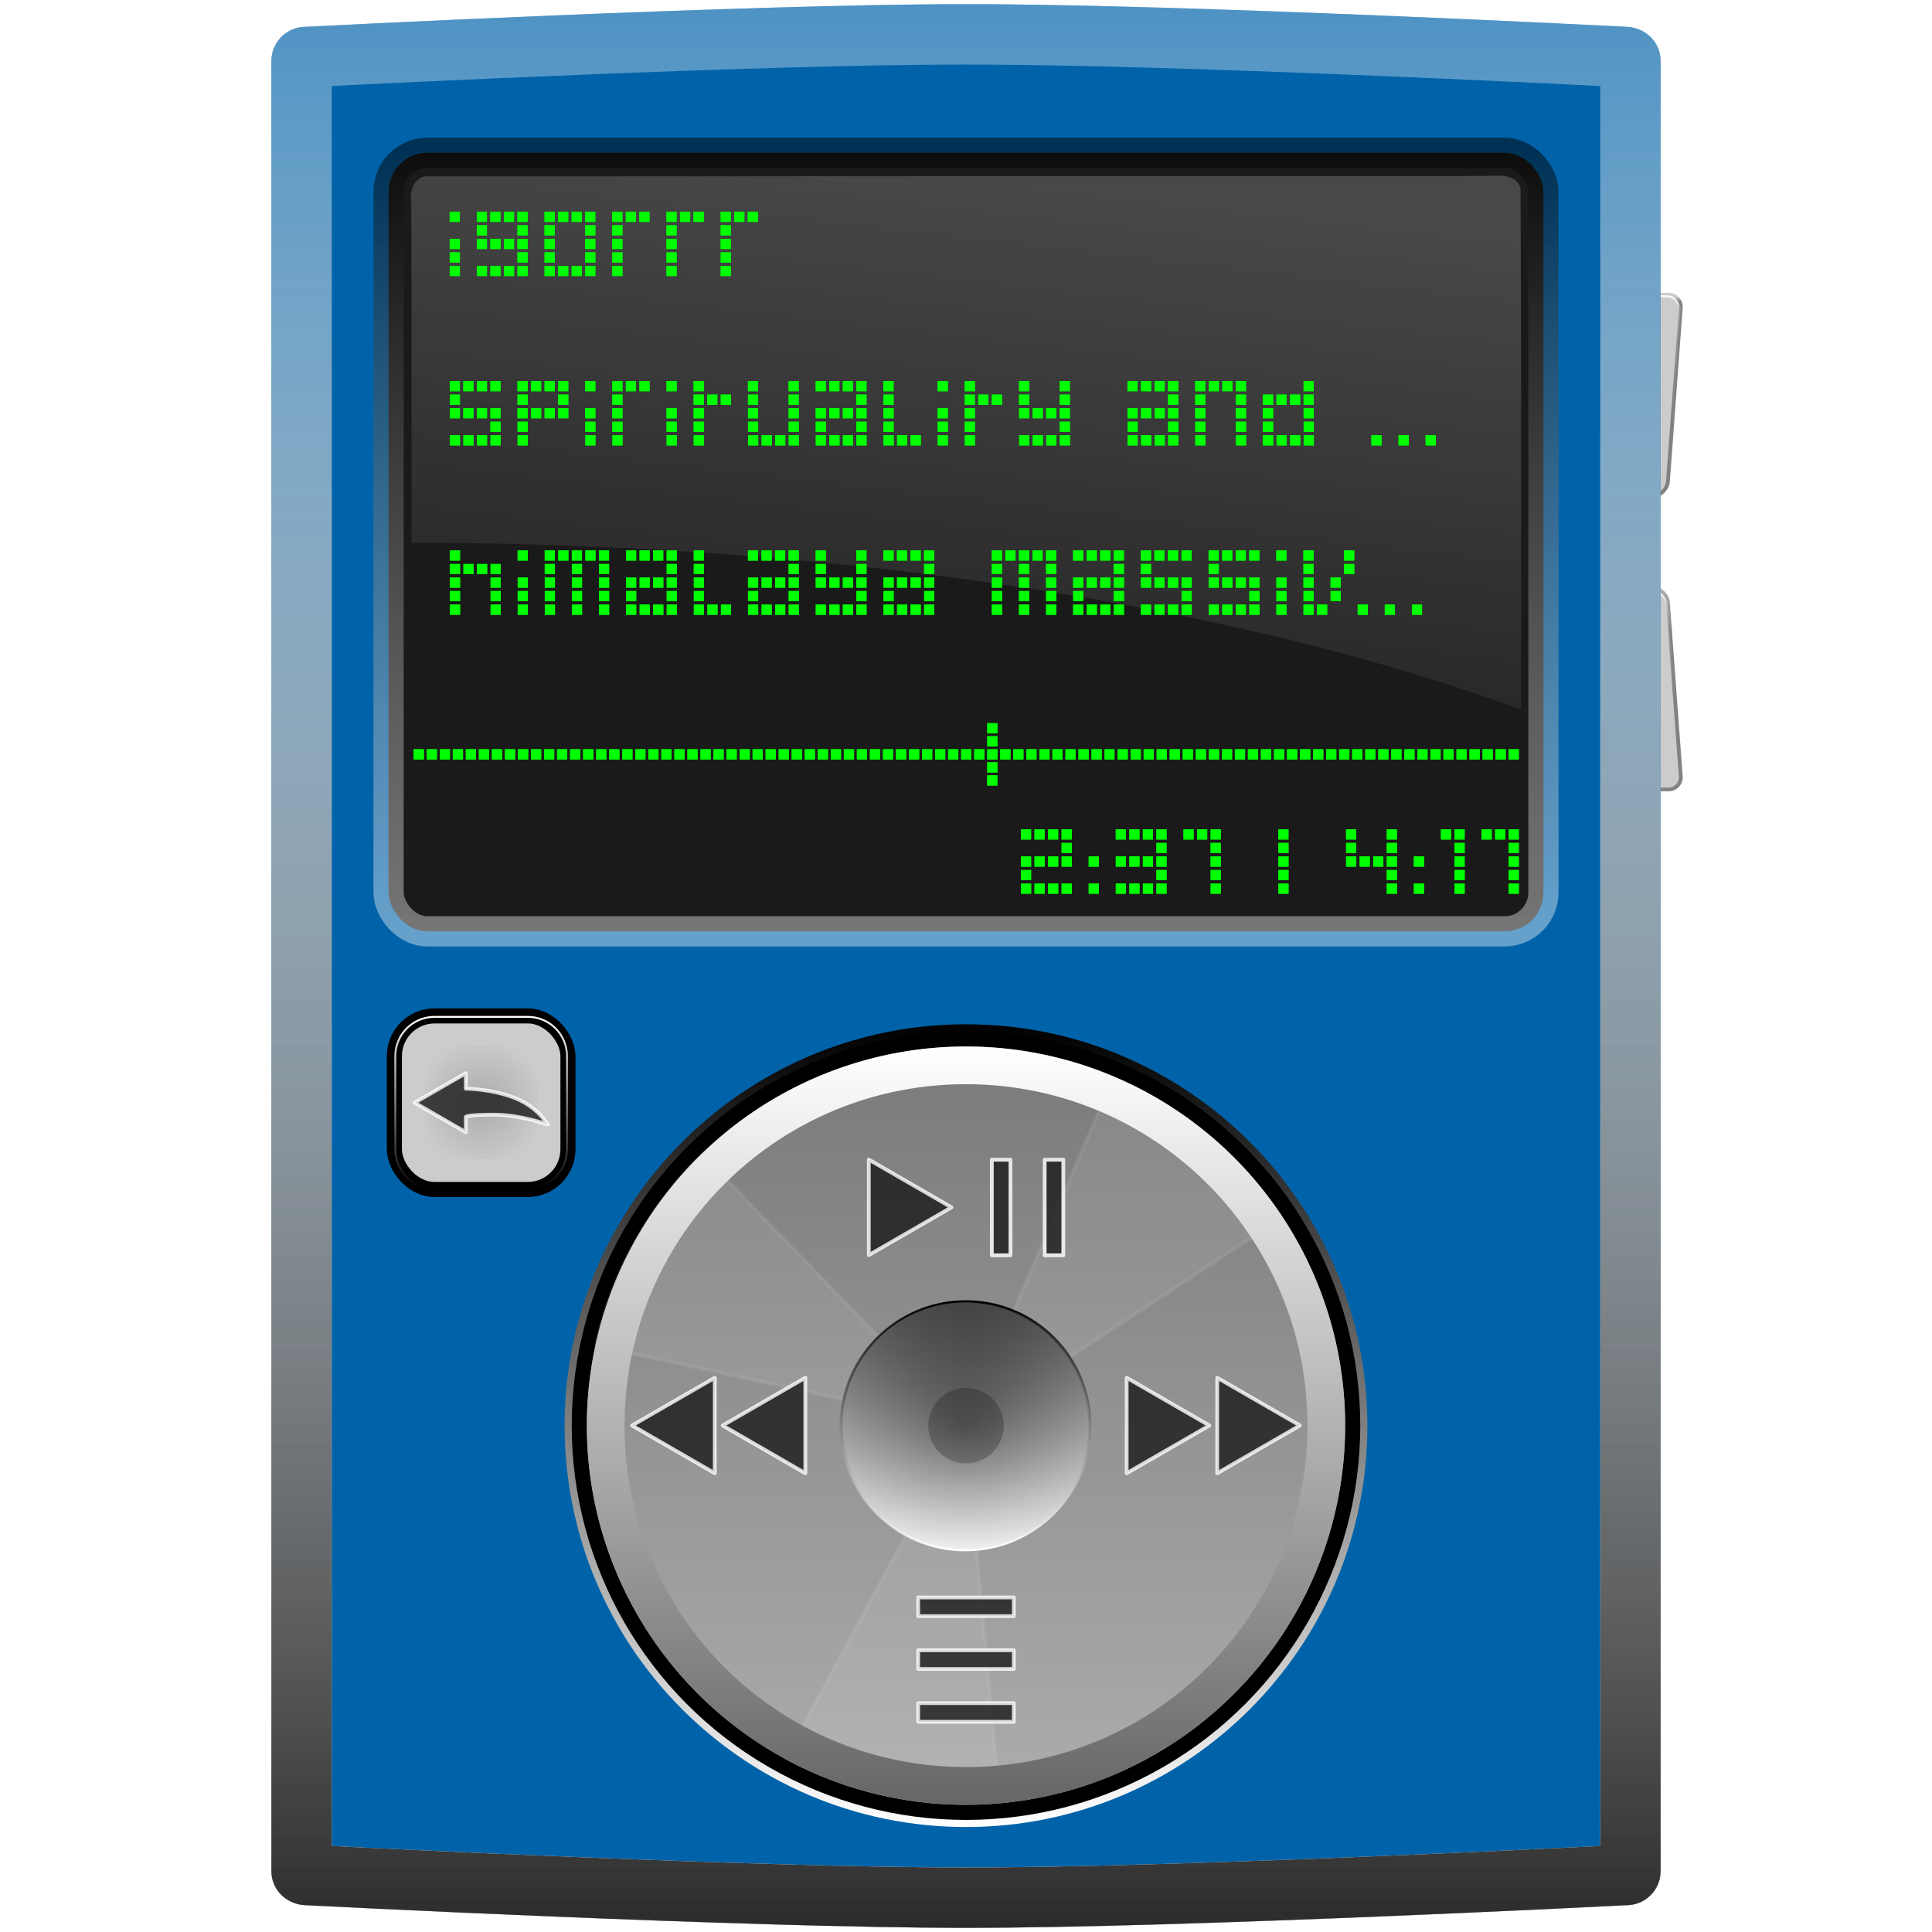 <?xml version="1.0" encoding="UTF-8" standalone="no"?>
<!-- Created with Inkscape (http://www.inkscape.org/) -->

<svg
   width="512"
   height="512"
   viewBox="0 0 135.467 135.467"
   version="1.1"
   id="svg5"
   inkscape:version="1.4.2 (ebf0e940d0, 2025-05-08)"
   sodipodi:docname="multimedia-player-ipod-blue.svg"
   xmlns:inkscape="http://www.inkscape.org/namespaces/inkscape"
   xmlns:sodipodi="http://sodipodi.sourceforge.net/DTD/sodipodi-0.dtd"
   xmlns:xlink="http://www.w3.org/1999/xlink"
   xmlns="http://www.w3.org/2000/svg"
   xmlns:svg="http://www.w3.org/2000/svg">
  <sodipodi:namedview
     id="namedview7"
     pagecolor="#242424"
     bordercolor="#666666"
     borderopacity="1"
     inkscape:showpageshadow="0"
     inkscape:pageopacity="0"
     inkscape:pagecheckerboard="1"
     inkscape:deskcolor="#000000"
     inkscape:document-units="px"
     showgrid="false"
     inkscape:zoom="0.90722658"
     inkscape:cx="498.77286"
     inkscape:cy="331.22927"
     inkscape:window-width="3256"
     inkscape:window-height="1080"
     inkscape:window-x="1864"
     inkscape:window-y="0"
     inkscape:window-maximized="0"
     inkscape:current-layer="layer1" />
  <defs
     id="defs2">
    <linearGradient
       id="linearGradient32"
       inkscape:collect="always">
      <stop
         style="stop-color:#ffffff;stop-opacity:1;"
         offset="0"
         id="stop32" />
      <stop
         style="stop-color:#ffffff;stop-opacity:0;"
         offset="0.217"
         id="stop33" />
      <stop
         style="stop-color:#ffffff;stop-opacity:0;"
         offset="0.593"
         id="stop37" />
      <stop
         style="stop-color:#ffffff;stop-opacity:1;"
         offset="0.596"
         id="stop34" />
      <stop
         style="stop-color:#ffffff;stop-opacity:0;"
         offset="0.817"
         id="stop35" />
    </linearGradient>
    <linearGradient
       id="linearGradient13"
       inkscape:collect="always">
      <stop
         style="stop-color:#000000;stop-opacity:0;"
         offset="0"
         id="stop14" />
      <stop
         style="stop-color:#000000;stop-opacity:1;"
         offset="0.01"
         id="stop13" />
      <stop
         style="stop-color:#000000;stop-opacity:1;"
         offset="0.44"
         id="stop19" />
      <stop
         style="stop-color:#000000;stop-opacity:0;"
         offset="0.53"
         id="stop22" />
      <stop
         style="stop-color:#000000;stop-opacity:1;"
         offset="0.673"
         id="stop23" />
    </linearGradient>
    <linearGradient
       id="linearGradient115"
       inkscape:collect="always">
      <stop
         style="stop-color:#000000;stop-opacity:1;"
         offset="0"
         id="stop115" />
      <stop
         style="stop-color:#ffffff;stop-opacity:1;"
         offset="1"
         id="stop116" />
    </linearGradient>
    <linearGradient
       id="linearGradient112"
       inkscape:collect="always">
      <stop
         style="stop-color:#7a7a7a;stop-opacity:1;"
         offset="0"
         id="stop111" />
      <stop
         style="stop-color:#adadad;stop-opacity:1;"
         offset="1"
         id="stop112" />
    </linearGradient>
    <linearGradient
       id="linearGradient110"
       inkscape:collect="always">
      <stop
         style="stop-color:#000000;stop-opacity:1;"
         offset="0"
         id="stop109" />
      <stop
         style="stop-color:#ffffff;stop-opacity:1;"
         offset="1"
         id="stop110" />
    </linearGradient>
    <linearGradient
       id="linearGradient106"
       inkscape:collect="always">
      <stop
         style="stop-color:#000000;stop-opacity:1;"
         offset="0"
         id="stop106" />
      <stop
         style="stop-color:#ffffff;stop-opacity:1;"
         offset="1"
         id="stop107" />
    </linearGradient>
    <linearGradient
       id="linearGradient98"
       inkscape:collect="always">
      <stop
         style="stop-color:#000000;stop-opacity:1;"
         offset="0"
         id="stop98" />
      <stop
         style="stop-color:#000000;stop-opacity:0;"
         offset="1"
         id="stop99" />
    </linearGradient>
    <linearGradient
       id="linearGradient24"
       inkscape:collect="always">
      <stop
         style="stop-color:#000000;stop-opacity:1;"
         offset="0"
         id="stop24" />
      <stop
         style="stop-color:#ffffff;stop-opacity:1;"
         offset="1"
         id="stop25" />
    </linearGradient>
    <linearGradient
       id="linearGradient17"
       inkscape:collect="always">
      <stop
         style="stop-color:#ffffff;stop-opacity:1;"
         offset="0"
         id="stop17" />
      <stop
         style="stop-color:#ffffff;stop-opacity:0;"
         offset="1"
         id="stop18" />
    </linearGradient>
    <linearGradient
       id="linearGradient11"
       inkscape:collect="always">
      <stop
         style="stop-color:#999999;stop-opacity:1;"
         offset="0"
         id="stop11" />
      <stop
         style="stop-color:#cccccc;stop-opacity:1;"
         offset="1"
         id="stop12" />
    </linearGradient>
    <linearGradient
       id="linearGradient9"
       inkscape:collect="always">
      <stop
         style="stop-color:#666666;stop-opacity:1;"
         offset="0"
         id="stop9" />
      <stop
         style="stop-color:#ffffff;stop-opacity:1;"
         offset="1"
         id="stop10" />
    </linearGradient>
    <linearGradient
       id="linearGradient137"
       inkscape:collect="always">
      <stop
         style="stop-color:#000000;stop-opacity:0.5;"
         offset="0"
         id="stop137" />
      <stop
         style="stop-color:#ffffff;stop-opacity:0.4;"
         offset="1"
         id="stop138" />
    </linearGradient>
    <inkscape:path-effect
       effect="fillet_chamfer"
       id="path-effect126"
       is_visible="true"
       lpeversion="1"
       nodesatellites_param="F,0,0,1,0,0,0,1 @ F,0,0,1,0,0,0,1 @ F,0,1,1,0,1.058,0,1 @ F,0,1,1,0,1.058,0,1 @ F,0,0,1,0,0,0,1 @ F,0,1,1,0,1.058,0,1 @ F,0,1,1,0,1.058,0,1"
       radius="4"
       unit="px"
       method="auto"
       mode="F"
       chamfer_steps="1"
       flexible="false"
       use_knot_distance="true"
       apply_no_radius="true"
       apply_with_radius="true"
       only_selected="true"
       hide_knots="false" />
    <linearGradient
       id="linearGradient20"
       inkscape:collect="always">
      <stop
         style="stop-color:#2b2b2b;stop-opacity:1;"
         offset="0"
         id="stop20" />
      <stop
         style="stop-color:#ffffff;stop-opacity:0.304;"
         offset="1"
         id="stop21" />
    </linearGradient>
    <linearGradient
       id="linearGradient15"
       inkscape:collect="always">
      <stop
         style="stop-color:#ffffff;stop-opacity:1;"
         offset="0"
         id="stop15" />
      <stop
         style="stop-color:#ffffff;stop-opacity:0;"
         offset="1"
         id="stop16" />
    </linearGradient>
    <linearGradient
       id="linearGradient3"
       inkscape:collect="always">
      <stop
         style="stop-color:#292929;stop-opacity:1;"
         offset="0"
         id="stop4" />
      <stop
         style="stop-color:#d0d0d0;stop-opacity:1;"
         offset="1"
         id="stop3" />
    </linearGradient>
    <radialGradient
       inkscape:collect="always"
       xlink:href="#linearGradient3"
       id="radialGradient4"
       cx="67.733"
       cy="102.081"
       fx="67.733"
       fy="102.081"
       r="8.727"
       gradientUnits="userSpaceOnUse"
       gradientTransform="translate(0,-2.117)" />
    <linearGradient
       inkscape:collect="always"
       xlink:href="#linearGradient15"
       id="linearGradient16"
       x1="191.03"
       y1="0.505"
       x2="185.413"
       y2="48.924"
       gradientUnits="userSpaceOnUse"
       gradientTransform="translate(-123.297,11.809)" />
    <clipPath
       clipPathUnits="userSpaceOnUse"
       id="clipPath19">
      <path
         style="baseline-shift:baseline;display:inline;overflow:visible;vector-effect:none;fill:#0000aa;stroke-width:1;stroke-linecap:round;stroke-linejoin:round;stroke-miterlimit:12;paint-order:markers stroke fill;enable-background:accumulate;stop-color:#000000"
         d="m 138.353,-4.632 c 0,0 30.863,-1.587 46.307,-1.587 15.445,0 46.307,1.587 46.307,1.587 1.328,0.046 2.399,1.07 2.399,2.399 V 124.68 c 0,1.329 -1.07,2.399 -2.399,2.399 0,0 -30.863,1.587 -46.307,1.587 -15.445,0 -46.307,-1.587 -46.307,-1.587 -1.328,-0.045 -2.399,-1.07 -2.399,-2.399 V -2.233 c 0,-1.329 1.07,-2.399 2.399,-2.399 z"
         id="path20" />
    </clipPath>
    <linearGradient
       inkscape:collect="always"
       xlink:href="#linearGradient20"
       id="linearGradient21"
       x1="184.66"
       y1="128.666"
       x2="184.66"
       y2="-6.219"
       gradientUnits="userSpaceOnUse" />
    <linearGradient
       inkscape:collect="always"
       xlink:href="#linearGradient137"
       id="linearGradient138"
       x1="67.733"
       y1="10.712"
       x2="67.733"
       y2="65.304"
       gradientUnits="userSpaceOnUse" />
    <linearGradient
       inkscape:collect="always"
       xlink:href="#linearGradient9"
       id="linearGradient10"
       x1="149.538"
       y1="109.666"
       x2="149.538"
       y2="56.495"
       gradientUnits="userSpaceOnUse"
       gradientTransform="translate(-81.805,16.883)" />
    <linearGradient
       inkscape:collect="always"
       xlink:href="#linearGradient112"
       id="linearGradient12"
       x1="-28.362"
       y1="67.733"
       x2="-28.362"
       y2="120.905"
       gradientUnits="userSpaceOnUse"
       gradientTransform="translate(96.095,5.645)" />
    <clipPath
       clipPathUnits="userSpaceOnUse"
       id="clipPath15">
      <path
         id="path15"
         style="display:inline;opacity:1;fill:#0000aa;stroke-width:8.467;stroke-linecap:round;stroke-linejoin:round;stroke-miterlimit:12;paint-order:markers stroke fill"
         d="m 138.353,-4.632 c 0,0 30.863,-1.587 46.307,-1.587 15.445,0 46.307,1.587 46.307,1.587 1.328,0.046 2.399,1.07 2.399,2.399 V 124.68 c 0,1.329 -1.07,2.399 -2.399,2.399 0,0 -30.863,1.587 -46.307,1.587 -15.445,0 -46.307,-1.587 -46.307,-1.587 -1.328,-0.045 -2.399,-1.07 -2.399,-2.399 V -2.233 c 0,-1.329 1.07,-2.399 2.399,-2.399 z"
         sodipodi:nodetypes="szsssszssss" />
    </clipPath>
    <filter
       inkscape:collect="always"
       style="color-interpolation-filters:sRGB"
       id="filter15"
       x="-0.098"
       y="-0.071"
       width="1.197"
       height="1.142">
      <feGaussianBlur
         inkscape:collect="always"
         stdDeviation="3.995"
         id="feGaussianBlur15" />
    </filter>
    <linearGradient
       inkscape:collect="always"
       xlink:href="#linearGradient17"
       id="linearGradient18"
       x1="184.66"
       y1="128.666"
       x2="184.66"
       y2="-6.219"
       gradientUnits="userSpaceOnUse" />
    <linearGradient
       inkscape:collect="always"
       xlink:href="#linearGradient24"
       id="linearGradient25"
       x1="147.541"
       y1="70.732"
       x2="147.541"
       y2="127.021"
       gradientUnits="userSpaceOnUse"
       gradientTransform="translate(-79.808,1.088)" />
    <filter
       inkscape:collect="always"
       style="color-interpolation-filters:sRGB"
       id="filter97"
       x="-0.192"
       y="-0.192"
       width="1.384"
       height="1.384">
      <feGaussianBlur
         inkscape:collect="always"
         stdDeviation="0.64"
         id="feGaussianBlur97" />
    </filter>
    <radialGradient
       inkscape:collect="always"
       xlink:href="#linearGradient98"
       id="radialGradient99"
       cx="10.789"
       cy="76.735"
       fx="10.789"
       fy="76.735"
       r="4.558"
       gradientTransform="matrix(1,0,0,0.999,22.948,0.68)"
       gradientUnits="userSpaceOnUse" />
    <clipPath
       clipPathUnits="userSpaceOnUse"
       id="clipPath101">
      <circle
         style="opacity:1;fill:url(#linearGradient101);fill-opacity:1;stroke:none;stroke-width:1.058;stroke-linecap:round;stroke-linejoin:round;stroke-miterlimit:12;stroke-dasharray:none;stroke-opacity:1;paint-order:markers stroke fill"
         id="circle101"
         cx="144.55"
         cy="101.522"
         r="26.586" />
    </clipPath>
    <linearGradient
       inkscape:collect="always"
       xlink:href="#linearGradient11"
       id="linearGradient101"
       gradientUnits="userSpaceOnUse"
       gradientTransform="translate(172.912,7.203)"
       x1="-28.362"
       y1="67.733"
       x2="-28.362"
       y2="120.905" />
    <filter
       inkscape:collect="always"
       style="color-interpolation-filters:sRGB"
       id="filter101"
       x="-0.2"
       y="-0.189"
       width="1.401"
       height="1.379">
      <feGaussianBlur
         inkscape:collect="always"
         stdDeviation="3.97"
         id="feGaussianBlur101" />
    </filter>
    <filter
       inkscape:collect="always"
       style="color-interpolation-filters:sRGB"
       id="filter105"
       x="-0.768"
       y="-0.768"
       width="2.536"
       height="2.536">
      <feGaussianBlur
         inkscape:collect="always"
         stdDeviation="1.693"
         id="feGaussianBlur105" />
    </filter>
    <linearGradient
       inkscape:collect="always"
       xlink:href="#linearGradient106"
       id="linearGradient107"
       x1="67.733"
       y1="91.237"
       x2="67.733"
       y2="108.691"
       gradientUnits="userSpaceOnUse" />
    <linearGradient
       inkscape:collect="always"
       xlink:href="#linearGradient106"
       id="linearGradient108"
       gradientUnits="userSpaceOnUse"
       x1="67.733"
       y1="91.237"
       x2="67.733"
       y2="108.691"
       gradientTransform="translate(-0.075,0.023)" />
    <linearGradient
       inkscape:collect="always"
       xlink:href="#linearGradient110"
       id="linearGradient109"
       x1="143.519"
       y1="84.602"
       x2="143.519"
       y2="102.187"
       gradientUnits="userSpaceOnUse"
       gradientTransform="translate(-75.861,6.592)" />
    <linearGradient
       inkscape:collect="always"
       xlink:href="#linearGradient115"
       id="linearGradient116"
       x1="11.001"
       y1="85.49"
       x2="11.001"
       y2="73.32"
       gradientUnits="userSpaceOnUse"
       gradientTransform="translate(22.736,-2.086)" />
    <filter
       inkscape:collect="always"
       style="color-interpolation-filters:sRGB"
       id="filter221"
       x="-0.006"
       y="-0.01"
       width="1.012"
       height="1.02">
      <feGaussianBlur
         inkscape:collect="always"
         stdDeviation="0.201"
         id="feGaussianBlur221" />
    </filter>
    <clipPath
       clipPathUnits="userSpaceOnUse"
       id="clipPath6">
      <path
         style="font-variation-settings:'opsz' 32;baseline-shift:baseline;display:inline;overflow:visible;vector-effect:none;fill:#cccccc;stroke-width:1;stroke-linecap:round;stroke-linejoin:round;stroke-miterlimit:12;paint-order:markers stroke fill;enable-background:accumulate;stop-color:#000000"
         d="m 127.296,19.758 v 34.954 h 5.328 a 0.983,0.983 0 0 0 0.98,-1.055 l -0.902,-12.191 c -0.043,-0.583 -0.567,-1.039 -1.117,-1.229 -1.243,-0.43 -2.136,-1.611 -2.136,-3.001 0,-1.39 0.893,-2.571 2.136,-3.001 0.55,-0.19 1.074,-0.646 1.117,-1.229 l 0.902,-12.192 a 0.983,0.983 0 0 0 -0.98,-1.055 z"
         id="path7" />
    </clipPath>
    <filter
       inkscape:collect="always"
       style="color-interpolation-filters:sRGB"
       id="filter7"
       x="-0.074"
       y="-0.01"
       width="1.148"
       height="1.02">
      <feGaussianBlur
         inkscape:collect="always"
         stdDeviation="0.145"
         id="feGaussianBlur7" />
    </filter>
    <linearGradient
       inkscape:collect="always"
       xlink:href="#linearGradient13"
       id="linearGradient14"
       x1="132.623"
       y1="20.022"
       x2="132.623"
       y2="54.713"
       gradientUnits="userSpaceOnUse" />
    <clipPath
       clipPathUnits="userSpaceOnUse"
       id="clipPath29">
      <path
         id="path29"
         style="font-variation-settings:'opsz' 32;opacity:1;fill:#cccccc;fill-opacity:1;stroke:none;stroke-width:8.467;stroke-linecap:round;stroke-linejoin:round;stroke-miterlimit:12;stroke-dasharray:none;stroke-opacity:1;paint-order:markers stroke fill"
         d="M 133.373,20.531 V 55.486 h 4.797 a 0.983,0.983 0 0 0 0.98,-1.055 l -0.902,-12.191 c -0.043,-0.583 -0.567,-1.039 -1.117,-1.229 -1.243,-0.43 -2.136,-1.612 -2.136,-3.001 0,-1.39 0.893,-2.57 2.136,-3.001 0.55,-0.19 1.074,-0.646 1.117,-1.229 l 0.902,-12.192 a 0.983,0.983 0 0 0 -0.98,-1.056 z" />
    </clipPath>
    <filter
       inkscape:collect="always"
       style="color-interpolation-filters:sRGB"
       id="filter29"
       x="-0.435"
       y="-0.053"
       width="1.871"
       height="1.105">
      <feGaussianBlur
         inkscape:collect="always"
         stdDeviation="0.768"
         id="feGaussianBlur29" />
    </filter>
    <linearGradient
       inkscape:collect="always"
       xlink:href="#linearGradient32"
       id="linearGradient33"
       x1="115.721"
       y1="20.701"
       x2="115.935"
       y2="55.151"
       gradientUnits="userSpaceOnUse" />
    <filter
       inkscape:collect="always"
       style="color-interpolation-filters:sRGB"
       id="filter37"
       x="-0.045"
       y="-0.005"
       width="1.09"
       height="1.011">
      <feGaussianBlur
         inkscape:collect="always"
         stdDeviation="0.079"
         id="feGaussianBlur37" />
    </filter>
  </defs>
  <g
     inkscape:label="Stop Buying Apple Garbage"
     inkscape:groupmode="layer"
     id="layer1">
    <path
       id="rect126"
       style="font-variation-settings:'opsz' 32;display:inline;opacity:1;fill:#cccccc;fill-opacity:1;stroke:none;stroke-width:8.467;stroke-linecap:round;stroke-linejoin:round;stroke-miterlimit:12;stroke-dasharray:none;stroke-opacity:1;paint-order:markers stroke fill"
       d="m 111.675,20.531 v 34.954 h 5.328 a 0.983,0.983 0 0 0 0.98,-1.055 l -0.902,-12.191 c -0.043,-0.583 -0.567,-1.039 -1.117,-1.229 -1.243,-0.43 -2.136,-1.611 -2.136,-3.001 0,-1.39 0.893,-2.571 2.136,-3.001 0.55,-0.19 1.074,-0.646 1.117,-1.229 l 0.902,-12.192 a 0.983,0.983 0 0 0 -0.98,-1.055 z"
       sodipodi:nodetypes="ccccsccc" />
    <path
       id="path27"
       style="font-variation-settings:'opsz' 32;display:inline;opacity:0.664;mix-blend-mode:normal;fill:#000000;fill-opacity:1;stroke:none;stroke-width:8.467;stroke-linecap:round;stroke-linejoin:round;stroke-miterlimit:12;stroke-dasharray:none;stroke-opacity:1;paint-order:markers stroke fill;filter:url(#filter29)"
       d="m 133.373,20.531 v 34.954 h 4.234 V 41.25 c -0.148,-0.101 -0.311,-0.183 -0.476,-0.24 -1.243,-0.43 -2.136,-1.612 -2.136,-3.001 0,-1.39 0.893,-2.57 2.136,-3.001 0.165,-0.057 0.328,-0.138 0.476,-0.24 V 20.531 Z"
       clip-path="url(#clipPath29)"
       transform="translate(-21.167)"
       inkscape:label="case-button-shadow" />
    <path
       id="path31"
       style="font-variation-settings:'opsz' 32;baseline-shift:baseline;display:inline;overflow:visible;vector-effect:none;fill:url(#linearGradient33);stroke-width:1;stroke-linecap:round;stroke-linejoin:round;stroke-miterlimit:12;paint-order:markers stroke fill;enable-background:accumulate;stop-color:#000000;filter:url(#filter37)"
       d="m 114.321,20.704 0.129,0.13 h 2.422 c 0.484,3e-6 0.863,0.407 0.827,0.89 l -0.878,11.893 c -0.037,0.497 -0.504,0.915 -1.004,1.088 -1.264,0.437 -2.17,1.638 -2.17,3.049 0,1.411 0.907,3.142 2.17,3.579 0.5,0.173 0.967,0.589 1.004,1.086 l 0.878,11.893 c 0.036,0.483 -0.343,0.892 -0.827,0.892 h -2.422 l -0.129,0.129 h 2.551 c 0.557,2.7e-5 0.998,-0.474 0.957,-1.029 l -0.88,-11.892 c -0.042,-0.569 -0.553,-1.014 -1.089,-1.199 -1.213,-0.42 -2.084,-2.101 -2.084,-3.457 0,-1.356 0.871,-2.508 2.084,-2.927 0.536,-0.186 1.048,-0.631 1.09,-1.199 l 0.88,-11.893 c 0.041,-0.556 -0.399,-1.03 -0.957,-1.03 z"
       sodipodi:nodetypes="cccccsssccscccccssscccc" />
    <path
       id="path5"
       clip-path="url(#clipPath6)"
       style="font-variation-settings:'opsz' 32;baseline-shift:baseline;display:inline;overflow:visible;opacity:0.6;mix-blend-mode:normal;vector-effect:none;fill:url(#linearGradient14);stroke-linecap:round;stroke-linejoin:round;stroke-miterlimit:12;paint-order:markers stroke fill;filter:url(#filter7);enable-background:accumulate;stop-color:#000000"
       transform="translate(-15.62,0.773)"
       d="m 129.414,19.494 c -0.146,-5.59e-4 -0.265,0.117 -0.266,0.264 l 0.529,0.264 h 2.946 c 0.422,0 0.748,0.351 0.717,0.772 l -0.903,12.191 c -0.032,0.436 -0.464,0.836 -0.939,1 -1.348,0.467 -2.314,1.747 -2.314,3.25 0,1.503 0.966,2.786 2.314,3.252 0.475,0.165 0.907,0.562 0.939,0.998 l 0.903,12.192 c 0.031,0.42 -0.296,0.772 -0.717,0.772 h -2.946 l -0.529,0.266 c 5.8e-4,0.146 0.119,0.264 0.266,0.264 h 3.209 c 0.721,0 1.298,-0.621 1.244,-1.34 l -0.9,-12.192 c -0.054,-0.73 -0.671,-1.243 -1.295,-1.459 -1.139,-0.394 -1.959,-1.475 -1.959,-2.752 0,-1.276 0.82,-2.356 1.959,-2.75 0.624,-0.216 1.241,-0.731 1.295,-1.461 l 0.9,-12.192 c 0.053,-0.719 -0.523,-1.338 -1.244,-1.338 z"
       sodipodi:nodetypes="cccsccsssccscccsccsssccsc" />
    <path
       id="rect1"
       style="display:inline;opacity:1;fill:#0063aa;fill-opacity:1;stroke-width:8.467;stroke-linecap:round;stroke-linejoin:round;stroke-miterlimit:12;paint-order:markers stroke fill"
       d="m 21.426,1.878 c 0,0 30.863,-1.587 46.307,-1.587 15.445,0 46.307,1.587 46.307,1.587 1.328,0.046 2.399,1.07 2.399,2.399 V 131.189 c 0,1.329 -1.07,2.399 -2.399,2.399 0,0 -30.863,1.587 -46.307,1.587 -15.445,0 -46.307,-1.587 -46.307,-1.587 -1.328,-0.045 -2.399,-1.07 -2.399,-2.399 V 4.277 c 0,-1.329 1.07,-2.399 2.399,-2.399 z"
       sodipodi:nodetypes="szsssszssss" />
    <rect
       style="display:inline;opacity:1;fill:#1a1a1a;fill-opacity:1;stroke:url(#linearGradient138);stroke-width:2.117;stroke-linecap:round;stroke-linejoin:round;stroke-miterlimit:12;stroke-dasharray:none;paint-order:markers stroke fill"
       id="rect2"
       width="80.975"
       height="54.592"
       x="27.246"
       y="10.712"
       ry="2.723" />
    <path
       id="path23"
       style="baseline-shift:baseline;display:inline;overflow:visible;mix-blend-mode:overlay;vector-effect:none;fill:url(#linearGradient25);stroke-linecap:round;stroke-linejoin:round;stroke-miterlimit:12;paint-order:markers stroke fill;enable-background:accumulate;stop-color:#000000"
       d="m 67.733,71.82 c -15.525,0 -28.145,12.617 -28.145,28.142 0,15.526 12.619,28.145 28.145,28.145 15.526,0 28.145,-12.619 28.145,-28.145 0,-15.526 -12.619,-28.142 -28.145,-28.142 z m 0,2.058 c 14.412,9e-5 26.086,11.672 26.086,26.084 1.9e-4,14.413 -11.674,26.088 -26.086,26.088 -14.413,-8e-5 -26.086,-11.673 -26.086,-26.086 8e-5,-14.412 11.673,-26.086 26.086,-26.086 z" />
    <circle
       style="opacity:1;fill:#cccccc;fill-opacity:1;stroke:#000000;stroke-width:2.117;stroke-linecap:round;stroke-linejoin:round;stroke-miterlimit:12;stroke-dasharray:none;stroke-opacity:1;paint-order:markers stroke fill"
       id="path2"
       cx="67.733"
       cy="99.964"
       r="26.586" />
    <circle
       style="display:inline;opacity:1;fill:url(#linearGradient12);fill-opacity:1;stroke:none;stroke-width:1.058;stroke-linecap:round;stroke-linejoin:round;stroke-miterlimit:12;stroke-dasharray:none;stroke-opacity:1;paint-order:markers stroke fill"
       id="circle10"
       cx="67.733"
       cy="99.964"
       r="26.586" />
    <path
       id="rect99"
       clip-path="url(#clipPath101)"
       style="display:inline;opacity:0.28;mix-blend-mode:normal;fill:#ffffff;stroke:#ffffff;stroke-width:0.265;stroke-linecap:round;stroke-linejoin:round;stroke-miterlimit:12;paint-order:markers stroke fill;filter:url(#filter101)"
       inkscape:transform-center-x="-14.737141"
       inkscape:transform-center-y="-16.224651"
       d="m 154.967,77.062 -10.417,24.483 22.231,-14.603 A 26.586,26.586 0 0 0 154.967,77.062 Z m -10.417,24.483 -12.622,23.375 a 26.586,26.586 0 0 0 12.622,3.187 26.586,26.586 0 0 0 2.446,-0.113 z m 0,0 -18.5,-19.117 a 26.586,26.586 0 0 0 -7.482,13.458 z"
       transform="translate(-76.892,-1.558)"
       inkscape:label="button-ref" />
    <rect
       style="display:inline;opacity:1;fill:#cccccc;fill-opacity:1;stroke:#000000;stroke-width:1.058;stroke-linecap:round;stroke-linejoin:round;stroke-miterlimit:12;stroke-dasharray:none;stroke-opacity:1;paint-order:markers stroke fill"
       id="rect3"
       width="12.171"
       height="12.171"
       x="27.652"
       y="71.233"
       ry="2.821" />
    <circle
       style="display:inline;opacity:1;fill:url(#radialGradient4);stroke:url(#linearGradient107);stroke-width:0.132;stroke-linecap:round;stroke-linejoin:round;stroke-miterlimit:12;stroke-dasharray:none;paint-order:markers stroke fill"
       id="path3"
       cx="67.733"
       cy="99.964"
       r="8.727" />
    <path
       id="rect97"
       style="display:inline;opacity:0.402;fill:url(#radialGradient99);stroke:none;stroke-width:1.058;stroke-linecap:round;stroke-linejoin:round;stroke-miterlimit:12;stroke-dasharray:none;paint-order:markers stroke fill;filter:url(#filter97)"
       d="m 35.938,73.344 c -1.938,0.046 -3.889,-0.094 -5.818,0.096 -0.668,0.654 -0.248,1.702 -0.346,2.531 0.029,1.662 -0.11,3.347 0.113,4.993 0.663,0.638 1.696,0.198 2.514,0.314 1.66,-0.035 3.344,0.114 4.987,-0.111 0.634,-0.668 0.196,-1.696 0.313,-2.516 -0.016,-1.651 0.072,-3.311 -0.084,-4.954 -0.376,-0.513 -1.135,-0.352 -1.68,-0.352 z" />
    <path
       id="path4"
       style="opacity:0.8;fill:#1a1a1a;fill-opacity:1;stroke-width:0.265;stroke-linecap:round;stroke-linejoin:round;stroke-miterlimit:12;paint-order:markers stroke fill;stroke:#ffffff;stroke-opacity:1;stroke-dasharray:none"
       inkscape:transform-center-x="0.59755311"
       d="m 32.663,75.249 -3.585,2.07 3.585,2.07 v -1.086 c 0.011,-0.009 0.212,-0.145 1.981,-0.145 1.826,0 3.754,0.692 3.754,0.692 0,0 -0.675,-1.248 -2.346,-1.883 C 34.38,76.332 32.663,76.335 32.663,76.335 Z"
       sodipodi:nodetypes="ccccscccc" />
    <path
       id="path10"
       clip-path="url(#clipPath15)"
       style="baseline-shift:baseline;display:inline;overflow:visible;mix-blend-mode:overlay;vector-effect:none;fill:url(#linearGradient18);stroke-linecap:round;stroke-linejoin:round;stroke-miterlimit:12;paint-order:markers stroke fill;filter:url(#filter15);enable-background:accumulate;stop-color:#000000"
       d="m 184.66,-6.219 c -15.445,0 -46.307,1.587 -46.307,1.587 -1.329,0 -2.399,1.07 -2.399,2.399 V 124.68 c 0,1.329 1.071,2.353 2.399,2.399 0,0 30.862,1.587 46.307,1.587 15.445,0 46.307,-1.587 46.307,-1.587 1.329,0 2.399,-1.07 2.399,-2.399 V -2.233 c 0,-1.329 -1.071,-2.353 -2.399,-2.399 0,0 -30.862,-1.587 -46.307,-1.587 z m 0,4.233 c 14.449,0 41.821,1.374 44.472,1.508 V 122.926 c -2.651,0.134 -30.023,1.507 -44.472,1.507 -14.449,0 -41.822,-1.373 -44.473,-1.507 V -0.478 c 2.651,-0.134 30.024,-1.508 44.473,-1.508 z"
       transform="translate(-116.927,6.51)"
       inkscape:label="inner-light" />
    <path
       style="baseline-shift:baseline;display:inline;overflow:visible;mix-blend-mode:overlay;vector-effect:none;fill:url(#linearGradient21);stroke-linecap:round;stroke-linejoin:round;stroke-miterlimit:12;paint-order:markers stroke fill;enable-background:accumulate;stop-color:#000000"
       d="m 184.66,-10.453 c -15.735,0 -46.525,1.594 -46.525,1.594 l 0.219,-0.006 c -3.601,0 -6.633,3.032 -6.633,6.633 V 124.68 c 0,3.602 3.064,6.513 6.486,6.631 0.128,0.007 30.751,1.59 46.453,1.59 15.735,0 46.525,-1.594 46.525,-1.594 l -0.219,0.006 c 3.601,0 6.633,-3.032 6.633,-6.633 V -2.232 c 0,-3.601 -3.061,-6.511 -6.482,-6.631 h -0.004 c -0.128,-0.007 -30.751,-1.59 -46.453,-1.59 z m 0,8.467 c 14.449,0 41.822,1.374 44.473,1.508 V 122.926 c -2.651,0.134 -30.024,1.508 -44.473,1.508 -14.449,0 -41.822,-1.374 -44.473,-1.508 V -0.479 c 2.651,-0.134 30.024,-1.508 44.473,-1.508 z"
       id="path18"
       clip-path="url(#clipPath19)"
       transform="translate(-116.927,6.51)"
       inkscape:label="bevel" />
    <path
       id="rect14"
       style="display:inline;opacity:0.2;fill:url(#linearGradient16);stroke-width:8.467;stroke-linecap:round;stroke-linejoin:round;stroke-miterlimit:12;paint-order:markers stroke fill"
       d="m 104.842,12.315 c -0.246,0.003 -0.486,0.016 -0.7,0.018 l -4.121,0.023 c -23.417,-0.007 -46.834,0.003 -70.252,0.014 -0.855,0.187 -1.049,1.166 -0.932,1.909 0.027,7.927 0.022,15.853 0.019,23.78 a 107.75,37.915 0 0 1 77.799,11.702 c 0.004,-12.195 0.014,-24.391 -0.039,-36.583 -0.251,-0.783 -1.037,-0.871 -1.775,-0.863 z" />
    <path
       sodipodi:type="star"
       style="font-variation-settings:'opsz' 32;fill:#1a1a1a;fill-opacity:1;stroke:#ffffff;stroke-width:1.621;stroke-linecap:round;stroke-linejoin:round;stroke-miterlimit:12;stroke-dasharray:none;stroke-opacity:1;paint-order:markers stroke fill;opacity:0.8"
       id="path129"
       inkscape:flatsided="true"
       sodipodi:sides="3"
       sodipodi:cx="-33.392754"
       sodipodi:cy="45.787441"
       sodipodi:r1="23.710869"
       sodipodi:r2="11.855434"
       sodipodi:arg1="0"
       sodipodi:arg2="1.0471976"
       inkscape:rounded="0"
       inkscape:randomized="0"
       d="m -9.682,45.787 -35.566,20.534 0,-41.068 z"
       inkscape:transform-center-x="-0.9677186"
       transform="matrix(0.163,0,0,0.163,68.295,77.193)" />
    <g
       id="g130"
       transform="translate(0.936,1.927)"
       style="display:inline;opacity:0.8;fill:#1a1a1a;fill-opacity:1;stroke:#ffffff;stroke-width:0.265;stroke-dasharray:none;stroke-opacity:1">
      <rect
         style="font-variation-settings:'opsz' 32;opacity:1;fill:#1a1a1a;fill-opacity:1;stroke:#ffffff;stroke-width:0.265;stroke-linecap:round;stroke-linejoin:round;stroke-miterlimit:12;stroke-dasharray:none;stroke-opacity:1;paint-order:markers stroke fill"
         id="rect129"
         width="1.31"
         height="6.705"
         x="68.608"
         y="79.389" />
      <rect
         style="font-variation-settings:'opsz' 32;opacity:1;fill:#1a1a1a;fill-opacity:1;stroke:#ffffff;stroke-width:0.265;stroke-linecap:round;stroke-linejoin:round;stroke-miterlimit:12;stroke-dasharray:none;stroke-opacity:1;paint-order:markers stroke fill"
         id="rect130"
         width="1.31"
         height="6.705"
         x="72.312"
         y="79.389" />
    </g>
    <path
       id="rect131"
       style="font-variation-settings:'opsz' 32;display:inline;fill:#1a1a1a;fill-opacity:1;stroke:#ffffff;stroke-width:0.265;stroke-linecap:round;stroke-linejoin:round;stroke-miterlimit:12;stroke-dasharray:none;stroke-opacity:1;paint-order:markers stroke fill;opacity:0.8"
       d="m 64.381,112.01 v 1.31 h 6.705 v -1.31 z m 0,3.704 v 1.31 h 6.705 v -1.31 z m 0,3.704 v 1.31 h 6.705 v -1.31 z" />
    <path
       sodipodi:type="star"
       style="font-variation-settings:'opsz' 32;display:inline;fill:#1a1a1a;fill-opacity:1;stroke:#ffffff;stroke-width:1.621;stroke-linecap:round;stroke-linejoin:round;stroke-miterlimit:12;stroke-dasharray:none;stroke-opacity:1;paint-order:markers stroke fill;opacity:0.8"
       id="path134"
       inkscape:flatsided="true"
       sodipodi:sides="3"
       sodipodi:cx="-33.392754"
       sodipodi:cy="45.787441"
       sodipodi:r1="23.710869"
       sodipodi:r2="11.855434"
       sodipodi:arg1="0"
       sodipodi:arg2="1.0471976"
       inkscape:rounded="0"
       inkscape:randomized="0"
       d="m -9.682,45.787 -35.566,20.534 0,-41.068 z"
       inkscape:transform-center-x="-0.9677186"
       transform="matrix(0.163,0,0,0.163,86.375,92.489)" />
    <path
       sodipodi:type="star"
       style="font-variation-settings:'opsz' 32;fill:#1a1a1a;fill-opacity:1;stroke:#ffffff;stroke-width:1.621;stroke-linecap:round;stroke-linejoin:round;stroke-miterlimit:12;stroke-dasharray:none;stroke-opacity:1;paint-order:markers stroke fill;opacity:0.8"
       id="path135"
       inkscape:flatsided="true"
       sodipodi:sides="3"
       sodipodi:cx="-33.392754"
       sodipodi:cy="45.787441"
       sodipodi:r1="23.710869"
       sodipodi:r2="11.855434"
       sodipodi:arg1="0"
       sodipodi:arg2="1.0471976"
       inkscape:rounded="0"
       inkscape:randomized="0"
       d="m -9.682,45.787 -35.566,20.534 0,-41.068 z"
       inkscape:transform-center-x="-0.9677186"
       transform="matrix(0.163,0,0,0.163,92.725,92.489)" />
    <path
       sodipodi:type="star"
       style="font-variation-settings:'opsz' 32;fill:#1a1a1a;fill-opacity:1;stroke:#ffffff;stroke-width:1.621;stroke-linecap:round;stroke-linejoin:round;stroke-miterlimit:12;stroke-dasharray:none;stroke-opacity:1;paint-order:markers stroke fill;opacity:0.8"
       id="path136"
       inkscape:flatsided="true"
       sodipodi:sides="3"
       sodipodi:cx="-33.392754"
       sodipodi:cy="45.787441"
       sodipodi:r1="23.710869"
       sodipodi:r2="11.855434"
       sodipodi:arg1="0"
       sodipodi:arg2="1.0471976"
       inkscape:rounded="0"
       inkscape:randomized="0"
       d="m -9.682,45.787 -35.566,20.534 0,-41.068 z"
       inkscape:transform-center-x="-0.9677186"
       transform="matrix(-0.163,0,0,0.163,49.092,92.489)" />
    <path
       sodipodi:type="star"
       style="font-variation-settings:'opsz' 32;fill:#1a1a1a;fill-opacity:1;stroke:#ffffff;stroke-width:1.621;stroke-linecap:round;stroke-linejoin:round;stroke-miterlimit:12;stroke-dasharray:none;stroke-opacity:1;paint-order:markers stroke fill;opacity:0.8"
       id="path137"
       inkscape:flatsided="true"
       sodipodi:sides="3"
       sodipodi:cx="-33.392754"
       sodipodi:cy="45.787441"
       sodipodi:r1="23.710869"
       sodipodi:r2="11.855434"
       sodipodi:arg1="0"
       sodipodi:arg2="1.0471976"
       inkscape:rounded="0"
       inkscape:randomized="0"
       d="m -9.682,45.787 -35.566,20.534 0,-41.068 z"
       inkscape:transform-center-x="-0.9677186"
       transform="matrix(-0.163,0,0,0.163,42.742,92.489)" />
    <path
       id="path8"
       style="baseline-shift:baseline;display:inline;overflow:visible;vector-effect:none;fill:url(#linearGradient10);stroke-linecap:round;stroke-linejoin:round;stroke-miterlimit:12;paint-order:markers stroke fill;enable-background:accumulate;stop-color:#000000"
       d="m 67.733,73.378 a 26.586,26.586 0 0 0 -26.585,26.585 26.586,26.586 0 0 0 26.585,26.585 26.586,26.586 0 0 0 26.586,-26.585 26.586,26.586 0 0 0 -26.586,-26.585 z m 0.001,2.645 c 13.253,0 23.939,10.687 23.939,23.94 0,13.253 -10.686,23.939 -23.939,23.939 -13.253,0 -23.942,-10.686 -23.942,-23.939 0,-13.253 10.689,-23.94 23.942,-23.94 z" />
    <circle
       style="display:inline;opacity:0.68;mix-blend-mode:normal;fill:url(#linearGradient109);stroke:url(#linearGradient108);stroke-width:0.132;stroke-linecap:round;stroke-linejoin:round;stroke-miterlimit:12;stroke-dasharray:none;paint-order:markers stroke fill"
       id="circle107"
       cx="67.658"
       cy="99.987"
       r="8.727" />
    <circle
       style="display:inline;opacity:0.48;fill:#000000;fill-opacity:1;stroke:none;stroke-width:0.132;stroke-linecap:round;stroke-linejoin:round;stroke-miterlimit:12;stroke-dasharray:none;stroke-opacity:1;paint-order:markers stroke fill;filter:url(#filter105)"
       id="path105"
       cx="67.733"
       cy="99.964"
       r="2.646" />
    <path
       id="path114"
       style="baseline-shift:baseline;display:inline;overflow:visible;vector-effect:none;fill:url(#linearGradient116);stroke-linecap:round;stroke-linejoin:round;stroke-miterlimit:12;paint-order:markers stroke fill;enable-background:accumulate;stop-color:#000000"
       d="m 30.473,71.233 c -1.563,0 -2.822,1.258 -2.822,2.821 v 6.528 c 0,1.563 1.259,2.822 2.822,2.822 h 6.528 c 1.563,0 2.821,-1.259 2.821,-2.822 v -6.528 c 0,-1.563 -1.258,-2.821 -2.821,-2.821 z m -5.16e-4,0.132 h 6.529 c 1.492,0 2.689,1.197 2.689,2.689 v 6.529 c 0,1.492 -1.197,2.688 -2.689,2.688 h -6.529 c -1.492,0 -2.688,-1.196 -2.688,-2.688 v -6.529 c 0,-1.492 1.196,-2.689 2.688,-2.689 z" />
    <g
       id="g221"
       style="display:inline">
      <path
         id="rect117"
         style="font-variation-settings:'opsz' 32;display:inline;mix-blend-mode:normal;fill:#00ff00;fill-opacity:1;stroke:none;stroke-width:8.467;stroke-linecap:round;stroke-linejoin:round;stroke-miterlimit:12;stroke-dasharray:none;stroke-opacity:1;paint-order:markers stroke fill;filter:url(#filter221)"
         d="m 31.531,14.845 v 0.713 h 0.713 v -0.713 z m 1.9,0 v 0.713 h 0.713 v -0.713 z m 0.95,0 v 0.713 h 0.712 v -0.713 z m 0.95,0 v 0.713 h 0.713 v -0.713 z m 0.95,0 v 0.713 h 0.713 v -0.713 z m 1.9,0 v 0.713 h 0.713 v -0.713 z m 0.95,0 v 0.713 h 0.713 v -0.713 z m 0.95,0 v 0.713 h 0.713 v -0.713 z m 0.95,0 v 0.713 h 0.712 v -0.713 z m 1.9,0 v 0.713 h 0.713 v -0.713 z m 0.95,0 v 0.713 h 0.712 v -0.713 z m 0.95,0 v 0.713 h 0.713 v -0.713 z m 1.9,0 v 0.713 h 0.712 v -0.713 z m 0.95,0 v 0.713 h 0.713 v -0.713 z m 0.95,0 v 0.713 h 0.713 v -0.713 z m 1.9,0 v 0.713 h 0.712 v -0.713 z m 0.95,0 v 0.713 h 0.713 v -0.713 z m 0.95,0 v 0.713 h 0.713 v -0.713 z m -18.999,0.95 v 0.712 h 0.713 v -0.712 z m 2.85,0 v 0.712 h 0.713 v -0.712 z m 1.9,0 v 0.712 h 0.713 v -0.712 z m 2.85,0 v 0.712 h 0.712 v -0.712 z m 1.9,0 v 0.712 h 0.713 v -0.712 z m 3.8,0 v 0.712 h 0.712 v -0.712 z m 3.8,0 v 0.712 h 0.712 v -0.712 z m -18.999,0.95 v 0.713 h 0.713 v -0.713 z m 1.9,0 v 0.713 h 0.713 v -0.713 z m 0.95,0 v 0.713 h 0.712 v -0.713 z m 0.95,0 v 0.713 h 0.713 v -0.713 z m 0.95,0 v 0.713 h 0.713 v -0.713 z m 1.9,0 v 0.713 h 0.713 v -0.713 z m 2.85,0 v 0.713 h 0.712 v -0.713 z m 1.9,0 v 0.713 h 0.713 v -0.713 z m 3.8,0 v 0.713 h 0.712 v -0.713 z m 3.8,0 v 0.713 h 0.712 v -0.713 z m -18.999,0.95 v 0.713 h 0.713 v -0.713 z m 4.75,0 v 0.713 h 0.713 v -0.713 z m 1.9,0 v 0.713 h 0.713 v -0.713 z m 2.85,0 v 0.713 h 0.712 v -0.713 z m 1.9,0 v 0.713 h 0.713 v -0.713 z m 3.8,0 v 0.713 h 0.712 v -0.713 z m 3.8,0 v 0.713 h 0.712 v -0.713 z m -18.999,0.95 v 0.712 h 0.713 v -0.712 z m 1.9,0 v 0.712 h 0.713 v -0.712 z m 0.95,0 v 0.712 h 0.712 v -0.712 z m 0.95,0 v 0.712 h 0.713 v -0.712 z m 0.95,0 v 0.712 h 0.713 v -0.712 z m 1.9,0 v 0.712 h 0.713 v -0.712 z m 0.95,0 v 0.712 h 0.713 v -0.712 z m 0.95,0 v 0.712 h 0.713 v -0.712 z m 0.95,0 v 0.712 h 0.712 v -0.712 z m 1.9,0 v 0.712 h 0.713 v -0.712 z m 3.8,0 v 0.712 h 0.712 v -0.712 z m 3.8,0 v 0.712 h 0.712 v -0.712 z m -18.999,8.074 v 0.713 h 0.713 v -0.713 z m 0.95,0 v 0.713 h 0.713 v -0.713 z m 0.95,0 v 0.713 h 0.713 v -0.713 z m 0.95,0 v 0.713 h 0.712 v -0.713 z m 1.9,0 v 0.713 h 0.713 v -0.713 z m 0.95,0 v 0.713 h 0.712 v -0.713 z m 0.95,0 v 0.713 h 0.713 v -0.713 z m 0.95,0 v 0.713 h 0.713 v -0.713 z m 1.9,0 v 0.713 h 0.712 v -0.713 z m 1.9,0 v 0.713 h 0.713 v -0.713 z m 0.95,0 v 0.713 h 0.712 v -0.713 z m 0.95,0 v 0.713 h 0.713 v -0.713 z m 1.9,0 v 0.713 h 0.712 v -0.713 z m 1.9,0 v 0.713 h 0.713 v -0.713 z m 3.81,0 v 0.713 h 0.712 v -0.713 z m 2.85,0 v 0.713 h 0.712 v -0.713 z m 1.9,0 v 0.713 h 0.713 v -0.713 z m 0.95,0 v 0.713 h 0.713 v -0.713 z m 0.95,0 v 0.713 h 0.712 v -0.713 z m 0.95,0 v 0.713 h 0.713 v -0.713 z m 1.9,0 v 0.713 h 0.712 v -0.713 z m 3.8,0 v 0.713 h 0.712 v -0.713 z m 1.9,0 v 0.713 h 0.713 v -0.713 z m 3.81,0 v 0.713 h 0.713 v -0.713 z m 2.85,0 v 0.713 h 0.712 v -0.713 z m 4.75,0 v 0.713 h 0.713 v -0.713 z m 0.95,0 v 0.713 h 0.712 v -0.713 z m 0.95,0 v 0.713 h 0.713 v -0.713 z m 0.95,0 v 0.713 h 0.713 v -0.713 z m 1.9,0 v 0.713 h 0.712 v -0.713 z m 0.95,0 v 0.713 h 0.713 v -0.713 z m 0.95,0 v 0.713 h 0.713 v -0.713 z m 0.95,0 v 0.713 h 0.712 v -0.713 z m 4.75,0 v 0.713 h 0.713 v -0.713 z m -59.867,0.95 v 0.713 h 0.713 v -0.713 z m 4.75,0 v 0.713 h 0.713 v -0.713 z m 2.85,0 v 0.713 h 0.713 v -0.713 z m 3.8,0 v 0.713 h 0.713 v -0.713 z m 5.7,0 v 0.713 h 0.713 v -0.713 z m 0.95,0 v 0.713 h 0.713 v -0.713 z m 0.95,0 v 0.713 h 0.712 v -0.713 z m 1.909,0 v 0.713 h 0.712 v -0.713 z m 2.85,0 v 0.713 h 0.712 v -0.713 z m 4.75,0 v 0.713 h 0.713 v -0.713 z m 1.9,0 v 0.713 h 0.712 v -0.713 z m 5.699,0 v 0.713 h 0.713 v -0.713 z m 0.95,0 v 0.713 h 0.712 v -0.713 z m 0.95,0 v 0.713 h 0.713 v -0.713 z m 1.909,0 v 0.713 h 0.713 v -0.713 z m 2.85,0 v 0.713 h 0.712 v -0.713 z m 7.6,0 v 0.713 h 0.713 v -0.713 z m 1.9,0 v 0.713 h 0.712 v -0.713 z m 2.85,0 v 0.713 h 0.712 v -0.713 z m 1.9,0 v 0.713 h 0.713 v -0.713 z m 0.95,0 v 0.713 h 0.713 v -0.713 z m 0.95,0 v 0.713 h 0.712 v -0.713 z m 0.95,0 v 0.713 h 0.713 v -0.713 z m -59.867,0.95 v 0.712 h 0.713 v -0.712 z m 0.95,0 v 0.712 h 0.713 v -0.712 z m 0.95,0 v 0.712 h 0.713 v -0.712 z m 0.95,0 v 0.712 h 0.712 v -0.712 z m 1.9,0 v 0.712 h 0.713 v -0.712 z m 0.95,0 v 0.712 h 0.712 v -0.712 z m 0.95,0 v 0.712 h 0.713 v -0.712 z m 0.95,0 v 0.712 h 0.713 v -0.712 z m 1.9,0 v 0.712 h 0.712 v -0.712 z m 1.9,0 v 0.712 h 0.713 v -0.712 z m 3.8,0 v 0.712 h 0.712 v -0.712 z m 1.9,0 v 0.712 h 0.713 v -0.712 z m 3.81,0 v 0.712 h 0.712 v -0.712 z m 2.85,0 v 0.712 h 0.712 v -0.712 z m 1.9,0 v 0.712 h 0.713 v -0.712 z m 0.95,0 v 0.712 h 0.713 v -0.712 z m 0.95,0 v 0.712 h 0.712 v -0.712 z m 0.95,0 v 0.712 h 0.713 v -0.712 z m 1.9,0 v 0.712 h 0.712 v -0.712 z m 3.8,0 v 0.712 h 0.712 v -0.712 z m 1.9,0 v 0.712 h 0.713 v -0.712 z m 3.81,0 v 0.712 h 0.713 v -0.712 z m 0.95,0 v 0.712 h 0.713 v -0.712 z m 0.95,0 v 0.712 h 0.713 v -0.712 z m 0.95,0 v 0.712 h 0.712 v -0.712 z m 4.75,0 v 0.712 h 0.713 v -0.712 z m 0.95,0 v 0.712 h 0.712 v -0.712 z m 0.95,0 v 0.712 h 0.713 v -0.712 z m 0.95,0 v 0.712 h 0.713 v -0.712 z m 1.9,0 v 0.712 h 0.712 v -0.712 z m 2.85,0 v 0.712 h 0.712 v -0.712 z m 1.9,0 v 0.712 h 0.713 v -0.712 z m 2.85,0 v 0.712 h 0.713 v -0.712 z m -57.017,0.95 v 0.713 h 0.712 v -0.713 z m 1.9,0 v 0.713 h 0.713 v -0.713 z m 4.75,0 v 0.713 h 0.712 v -0.713 z m 1.9,0 v 0.713 h 0.713 v -0.713 z m 3.8,0 v 0.713 h 0.712 v -0.713 z m 1.9,0 v 0.713 h 0.713 v -0.713 z m 3.81,0 v 0.713 h 0.712 v -0.713 z m 2.85,0 v 0.713 h 0.712 v -0.713 z m 1.9,0 v 0.713 h 0.713 v -0.713 z m 2.85,0 v 0.713 h 0.713 v -0.713 z m 1.9,0 v 0.713 h 0.712 v -0.713 z m 3.8,0 v 0.713 h 0.712 v -0.713 z m 1.9,0 v 0.713 h 0.713 v -0.713 z m 6.66,0 v 0.713 h 0.712 v -0.713 z m 4.75,0 v 0.713 h 0.713 v -0.713 z m 2.85,0 v 0.713 h 0.713 v -0.713 z m 1.9,0 v 0.713 h 0.712 v -0.713 z m 2.85,0 v 0.713 h 0.712 v -0.713 z m 1.9,0 v 0.713 h 0.713 v -0.713 z m 2.85,0 v 0.713 h 0.713 v -0.713 z m -59.867,0.95 v 0.713 h 0.713 v -0.713 z m 0.95,0 v 0.713 h 0.713 v -0.713 z m 0.95,0 v 0.713 h 0.713 v -0.713 z m 0.95,0 v 0.713 h 0.712 v -0.713 z m 1.9,0 v 0.713 h 0.713 v -0.713 z m 4.75,0 v 0.713 h 0.712 v -0.713 z m 1.9,0 v 0.713 h 0.713 v -0.713 z m 3.8,0 v 0.713 h 0.712 v -0.713 z m 1.9,0 v 0.713 h 0.713 v -0.713 z m 3.81,0 v 0.713 h 0.712 v -0.713 z m 0.95,0 v 0.713 h 0.713 v -0.713 z m 0.95,0 v 0.713 h 0.713 v -0.713 z m 0.95,0 v 0.713 h 0.712 v -0.713 z m 1.9,0 v 0.713 h 0.713 v -0.713 z m 0.95,0 v 0.713 h 0.713 v -0.713 z m 0.95,0 v 0.713 h 0.712 v -0.713 z m 0.95,0 v 0.713 h 0.713 v -0.713 z m 1.9,0 v 0.713 h 0.712 v -0.713 z m 0.95,0 v 0.713 h 0.713 v -0.713 z m 0.95,0 v 0.713 h 0.713 v -0.713 z m 1.9,0 v 0.713 h 0.712 v -0.713 z m 1.9,0 v 0.713 h 0.713 v -0.713 z m 3.81,0 v 0.713 h 0.713 v -0.713 z m 0.95,0 v 0.713 h 0.713 v -0.713 z m 0.95,0 v 0.713 h 0.713 v -0.713 z m 0.95,0 v 0.713 h 0.712 v -0.713 z m 4.75,0 v 0.713 h 0.713 v -0.713 z m 0.95,0 v 0.713 h 0.712 v -0.713 z m 0.95,0 v 0.713 h 0.713 v -0.713 z m 0.95,0 v 0.713 h 0.713 v -0.713 z m 1.9,0 v 0.713 h 0.712 v -0.713 z m 2.85,0 v 0.713 h 0.712 v -0.713 z m 1.9,0 v 0.713 h 0.713 v -0.713 z m 0.95,0 v 0.713 h 0.713 v -0.713 z m 0.95,0 v 0.713 h 0.712 v -0.713 z m 0.95,0 v 0.713 h 0.713 v -0.713 z m 4.75,0 v 0.713 h 0.713 v -0.713 z m 1.9,0 v 0.713 h 0.713 v -0.713 z m 1.9,0 v 0.713 h 0.712 v -0.713 z m -68.416,8.075 v 0.712 h 0.713 v -0.712 z m 4.75,0 v 0.712 h 0.713 v -0.712 z m 1.9,0 v 0.712 h 0.713 v -0.712 z m 0.95,0 v 0.712 h 0.713 v -0.712 z m 0.95,0 v 0.712 h 0.713 v -0.712 z m 0.95,0 v 0.712 h 0.712 v -0.712 z m 0.95,0 v 0.712 h 0.713 v -0.712 z m 1.9,0 v 0.712 h 0.712 v -0.712 z m 0.95,0 v 0.712 h 0.713 v -0.712 z m 0.95,0 v 0.712 h 0.713 v -0.712 z m 0.95,0 v 0.712 h 0.712 v -0.712 z m 1.9,0 v 0.712 h 0.713 v -0.712 z m 3.8,0 v 0.712 h 0.713 v -0.712 z m 0.95,0 v 0.712 h 0.712 v -0.712 z m 0.95,0 v 0.712 h 0.713 v -0.712 z m 0.95,0 v 0.712 h 0.713 v -0.712 z m 1.9,0 v 0.712 h 0.712 v -0.712 z m 2.85,0 v 0.712 h 0.712 v -0.712 z m 1.9,0 v 0.712 h 0.713 v -0.712 z m 0.95,0 v 0.712 h 0.713 v -0.712 z m 0.95,0 v 0.712 h 0.713 v -0.712 z m 0.95,0 v 0.712 h 0.713 v -0.712 z m 4.75,0 v 0.712 h 0.712 v -0.712 z m 0.95,0 v 0.712 h 0.713 v -0.712 z m 0.95,0 v 0.712 h 0.713 v -0.712 z m 0.95,0 v 0.712 h 0.713 v -0.712 z m 0.95,0 v 0.712 h 0.712 v -0.712 z m 1.9,0 v 0.712 h 0.713 v -0.712 z m 0.95,0 v 0.712 h 0.712 v -0.712 z m 0.95,0 v 0.712 h 0.713 v -0.712 z m 0.95,0 v 0.712 h 0.713 v -0.712 z m 1.9,0 v 0.712 h 0.712 v -0.712 z m 0.95,0 v 0.712 h 0.713 v -0.712 z m 0.95,0 v 0.712 h 0.713 v -0.712 z m 0.95,0 v 0.712 h 0.712 v -0.712 z m 1.9,0 v 0.712 h 0.713 v -0.712 z m 0.95,0 v 0.712 h 0.712 v -0.712 z m 0.95,0 v 0.712 h 0.713 v -0.712 z m 0.95,0 v 0.712 h 0.713 v -0.712 z m 1.9,0 v 0.712 h 0.712 v -0.712 z m 1.9,0 v 0.712 h 0.713 v -0.712 z m 2.85,0 v 0.712 h 0.713 v -0.712 z m -62.697,0.95 v 0.713 h 0.713 v -0.713 z m 0.95,0 v 0.713 h 0.713 v -0.713 z m 0.95,0 v 0.713 h 0.713 v -0.713 z m 0.95,0 v 0.713 h 0.712 v -0.713 z m 3.8,0 v 0.713 h 0.713 v -0.713 z m 1.9,0 v 0.713 h 0.713 v -0.713 z m 1.9,0 v 0.713 h 0.713 v -0.713 z m 4.75,0 v 0.713 h 0.712 v -0.713 z m 1.9,0 v 0.713 h 0.713 v -0.713 z m 6.65,0 v 0.713 h 0.713 v -0.713 z m 1.9,0 v 0.713 h 0.712 v -0.713 z m 2.85,0 v 0.713 h 0.712 v -0.713 z m 4.75,0 v 0.713 h 0.713 v -0.713 z m 4.75,0 v 0.713 h 0.712 v -0.713 z m 1.9,0 v 0.713 h 0.713 v -0.713 z m 1.9,0 v 0.713 h 0.712 v -0.713 z m 4.75,0 v 0.713 h 0.713 v -0.713 z m 1.9,0 v 0.713 h 0.712 v -0.713 z m 4.75,0 v 0.713 h 0.713 v -0.713 z m 6.65,0 v 0.713 h 0.713 v -0.713 z m 2.85,0 v 0.713 h 0.713 v -0.713 z m -62.697,0.95 v 0.713 h 0.713 v -0.713 z m 2.85,0 v 0.713 h 0.712 v -0.713 z m 1.9,0 v 0.713 h 0.713 v -0.713 z m 1.9,0 v 0.713 h 0.713 v -0.713 z m 1.9,0 v 0.713 h 0.713 v -0.713 z m 1.9,0 v 0.713 h 0.713 v -0.713 z m 1.9,0 v 0.713 h 0.712 v -0.713 z m 0.95,0 v 0.713 h 0.713 v -0.713 z m 0.95,0 v 0.713 h 0.713 v -0.713 z m 0.95,0 v 0.713 h 0.712 v -0.713 z m 1.9,0 v 0.713 h 0.713 v -0.713 z m 3.8,0 v 0.713 h 0.713 v -0.713 z m 0.95,0 v 0.713 h 0.712 v -0.713 z m 0.95,0 v 0.713 h 0.713 v -0.713 z m 0.95,0 v 0.713 h 0.713 v -0.713 z m 1.9,0 v 0.713 h 0.712 v -0.713 z m 0.95,0 v 0.713 h 0.713 v -0.713 z m 0.95,0 v 0.713 h 0.713 v -0.713 z m 0.95,0 v 0.713 h 0.712 v -0.713 z m 1.9,0 v 0.713 h 0.713 v -0.713 z m 0.95,0 v 0.713 h 0.713 v -0.713 z m 0.95,0 v 0.713 h 0.713 v -0.713 z m 0.95,0 v 0.713 h 0.713 v -0.713 z m 4.75,0 v 0.713 h 0.712 v -0.713 z m 1.9,0 v 0.713 h 0.713 v -0.713 z m 1.9,0 v 0.713 h 0.712 v -0.713 z m 1.9,0 v 0.713 h 0.713 v -0.713 z m 0.95,0 v 0.713 h 0.712 v -0.713 z m 0.95,0 v 0.713 h 0.713 v -0.713 z m 0.95,0 v 0.713 h 0.713 v -0.713 z m 1.9,0 v 0.713 h 0.712 v -0.713 z m 0.95,0 v 0.713 h 0.713 v -0.713 z m 0.95,0 v 0.713 h 0.713 v -0.713 z m 0.95,0 v 0.713 h 0.712 v -0.713 z m 1.9,0 v 0.713 h 0.713 v -0.713 z m 0.95,0 v 0.713 h 0.712 v -0.713 z m 0.95,0 v 0.713 h 0.713 v -0.713 z m 0.95,0 v 0.713 h 0.713 v -0.713 z m 1.9,0 v 0.713 h 0.712 v -0.713 z m 1.9,0 v 0.713 h 0.713 v -0.713 z m 1.9,0 v 0.713 h 0.713 v -0.713 z m -61.748,0.95 v 0.712 h 0.713 v -0.712 z m 2.85,0 v 0.712 h 0.712 v -0.712 z m 1.9,0 v 0.712 h 0.713 v -0.712 z m 1.9,0 v 0.712 h 0.713 v -0.712 z m 1.9,0 v 0.712 h 0.713 v -0.712 z m 1.9,0 v 0.712 h 0.713 v -0.712 z m 1.9,0 v 0.712 h 0.712 v -0.712 z m 2.85,0 v 0.712 h 0.712 v -0.712 z m 1.9,0 v 0.712 h 0.713 v -0.712 z m 3.8,0 v 0.712 h 0.713 v -0.712 z m 2.85,0 v 0.712 h 0.713 v -0.712 z m 4.75,0 v 0.712 h 0.712 v -0.712 z m 1.9,0 v 0.712 h 0.713 v -0.712 z m 2.85,0 v 0.712 h 0.713 v -0.712 z m 4.75,0 v 0.712 h 0.712 v -0.712 z m 1.9,0 v 0.712 h 0.713 v -0.712 z m 1.9,0 v 0.712 h 0.712 v -0.712 z m 1.9,0 v 0.712 h 0.713 v -0.712 z m 2.85,0 v 0.712 h 0.713 v -0.712 z m 4.75,0 v 0.712 h 0.712 v -0.712 z m 4.75,0 v 0.712 h 0.713 v -0.712 z m 1.9,0 v 0.712 h 0.712 v -0.712 z m 1.9,0 v 0.712 h 0.713 v -0.712 z m 1.9,0 v 0.712 h 0.713 v -0.712 z m -61.748,0.95 v 0.713 h 0.713 v -0.713 z m 2.85,0 v 0.713 h 0.712 v -0.713 z m 1.9,0 v 0.713 h 0.713 v -0.713 z m 1.9,0 v 0.713 h 0.713 v -0.713 z m 1.9,0 v 0.713 h 0.713 v -0.713 z m 1.9,0 v 0.713 h 0.713 v -0.713 z m 1.9,0 v 0.713 h 0.712 v -0.713 z m 0.95,0 v 0.713 h 0.713 v -0.713 z m 0.95,0 v 0.713 h 0.713 v -0.713 z m 0.95,0 v 0.713 h 0.712 v -0.713 z m 1.9,0 v 0.713 h 0.713 v -0.713 z m 0.95,0 v 0.713 h 0.713 v -0.713 z m 0.95,0 v 0.713 h 0.712 v -0.713 z m 1.9,0 v 0.713 h 0.713 v -0.713 z m 0.95,0 v 0.713 h 0.712 v -0.713 z m 0.95,0 v 0.713 h 0.713 v -0.713 z m 0.95,0 v 0.713 h 0.713 v -0.713 z m 1.9,0 v 0.713 h 0.712 v -0.713 z m 0.95,0 v 0.713 h 0.713 v -0.713 z m 0.95,0 v 0.713 h 0.713 v -0.713 z m 0.95,0 v 0.713 h 0.712 v -0.713 z m 1.9,0 v 0.713 h 0.713 v -0.713 z m 0.95,0 v 0.713 h 0.713 v -0.713 z m 0.95,0 v 0.713 h 0.713 v -0.713 z m 0.95,0 v 0.713 h 0.713 v -0.713 z m 4.75,0 v 0.713 h 0.712 v -0.713 z m 1.9,0 v 0.713 h 0.713 v -0.713 z m 1.9,0 v 0.713 h 0.712 v -0.713 z m 1.9,0 v 0.713 h 0.713 v -0.713 z m 0.95,0 v 0.713 h 0.712 v -0.713 z m 0.95,0 v 0.713 h 0.713 v -0.713 z m 0.95,0 v 0.713 h 0.713 v -0.713 z m 1.9,0 v 0.713 h 0.712 v -0.713 z m 0.95,0 v 0.713 h 0.713 v -0.713 z m 0.95,0 v 0.713 h 0.713 v -0.713 z m 0.95,0 v 0.713 h 0.712 v -0.713 z m 1.9,0 v 0.713 h 0.713 v -0.713 z m 0.95,0 v 0.713 h 0.712 v -0.713 z m 0.95,0 v 0.713 h 0.713 v -0.713 z m 0.95,0 v 0.713 h 0.713 v -0.713 z m 1.9,0 v 0.713 h 0.712 v -0.713 z m 1.9,0 v 0.713 h 0.713 v -0.713 z m 0.95,0 v 0.713 h 0.712 v -0.713 z m 2.849,0 v 0.713 h 0.713 v -0.713 z m 1.9,0 v 0.713 h 0.713 v -0.713 z m 1.9,0 v 0.713 h 0.712 v -0.713 z m -29.774,8.315 v 0.715 h 0.715 v -0.715 z m 0,0.914 v 0.716 h 0.715 v -0.716 z m 0,0.914 v 5.17e-4 h -5.17e-4 v 0.714 h 5.17e-4 v 10e-4 h 0.715 v -10e-4 h 5.17e-4 v -0.714 h -5.17e-4 v -5.17e-4 z m -40.217,5.17e-4 v 0.714 h 0.715 v -0.714 z m 0.914,0 v 0.714 h 0.716 v -0.714 z m 0.914,0 v 0.714 h 0.716 v -0.714 z m 0.914,0 v 0.714 h 0.716 v -0.714 z m 0.914,0 v 0.714 h 0.715 v -0.714 z m 0.914,0 v 0.714 h 0.716 v -0.714 z m 0.914,0 v 0.714 h 0.716 v -0.714 z m 0.914,0 v 0.714 h 0.715 v -0.714 z m 0.914,0 v 0.714 h 0.716 v -0.714 z m 0.914,0 v 0.714 h 0.716 v -0.714 z m 0.914,0 v 0.714 h 0.716 v -0.714 z m 0.914,0 v 0.714 h 0.715 v -0.714 z m 0.914,0 v 0.714 h 0.716 v -0.714 z m 0.914,0 v 0.714 h 0.716 v -0.714 z m 0.914,0 v 0.714 h 0.715 v -0.714 z m 0.914,0 v 0.714 h 0.716 v -0.714 z m 0.914,0 v 0.714 h 0.716 v -0.714 z m 0.914,0 v 0.714 h 0.716 v -0.714 z m 0.914,0 v 0.714 h 0.715 v -0.714 z m 0.914,0 v 0.714 h 0.716 v -0.714 z m 0.914,0 v 0.714 h 0.716 v -0.714 z m 0.914,0 v 0.714 h 0.715 v -0.714 z m 0.914,0 v 0.714 h 0.716 v -0.714 z m 0.914,0 v 0.714 h 0.716 v -0.714 z m 0.914,0 v 0.714 h 0.716 v -0.714 z m 0.914,0 v 0.714 h 0.715 v -0.714 z m 0.914,0 v 0.714 h 0.716 v -0.714 z m 0.914,0 v 0.714 h 0.716 v -0.714 z m 0.914,0 v 0.714 h 0.715 v -0.714 z m 0.914,0 v 0.714 h 0.716 v -0.714 z m 0.914,0 v 0.714 h 0.716 v -0.714 z m 0.914,0 v 0.714 h 0.716 v -0.714 z m 0.914,0 v 0.714 h 0.715 v -0.714 z m 0.914,0 v 0.714 h 0.716 v -0.714 z m 0.914,0 v 0.714 h 0.716 v -0.714 z m 0.914,0 v 0.714 h 0.715 v -0.714 z m 0.914,0 v 0.714 h 0.716 v -0.714 z m 0.914,0 v 0.714 h 0.716 v -0.714 z m 0.914,0 v 0.714 h 0.715 v -0.714 z m 0.914,0 v 0.714 h 0.715 v -0.714 z m 0.914,0 v 0.714 h 0.716 v -0.714 z m 0.914,0 v 0.714 h 0.716 v -0.714 z m 0.914,0 v 0.714 h 0.715 v -0.714 z m 0.914,0 v 0.714 h 0.716 v -0.714 z m 1.828,0 v 0.714 h 0.716 v -0.714 z m 0.914,0 v 0.714 h 0.715 v -0.714 z m 0.914,0 v 0.714 h 0.716 v -0.714 z m 0.914,0 v 0.714 h 0.716 v -0.714 z m 0.914,0 v 0.714 h 0.715 v -0.714 z m 0.914,0 v 0.714 h 0.716 v -0.714 z m 0.914,0 v 0.714 h 0.716 v -0.714 z m 0.914,0 v 0.714 h 0.716 v -0.714 z m 0.914,0 v 0.714 H 78.145 v -0.714 z m 0.914,0 v 0.714 h 0.716 v -0.714 z m 0.914,0 v 0.714 h 0.716 v -0.714 z m 0.914,0 v 0.714 h 0.715 v -0.714 z m 0.914,0 v 0.714 h 0.716 v -0.714 z m 0.914,0 v 0.714 h 0.716 v -0.714 z m 0.914,0 v 0.714 h 0.715 v -0.714 z m 0.914,0 v 0.714 h 0.716 v -0.714 z m 0.914,0 v 0.714 h 0.716 v -0.714 z m 0.914,0 v 0.714 h 0.716 v -0.714 z m 0.914,0 v 0.714 h 0.715 v -0.714 z m 0.914,0 v 0.714 h 0.716 v -0.714 z m 0.914,0 v 0.714 h 0.716 v -0.714 z m 0.914,0 v 0.714 h 0.715 v -0.714 z m 0.914,0 v 0.714 h 0.716 v -0.714 z m 0.914,0 v 0.714 h 0.716 v -0.714 z m 0.914,0 v 0.714 h 0.716 v -0.714 z m 0.914,0 v 0.714 h 0.715 v -0.714 z m 0.914,0 v 0.714 h 0.716 v -0.714 z m 0.914,0 v 0.714 h 0.716 v -0.714 z m 0.914,0 v 0.714 h 0.715 v -0.714 z m 0.914,0 v 0.714 h 0.716 v -0.714 z m 0.914,0 v 0.714 h 0.716 v -0.714 z m 0.914,0 v 0.714 h 0.716 v -0.714 z m 0.914,0 v 0.714 h 0.715 v -0.714 z m 0.914,0 v 0.714 h 0.716 v -0.714 z m 0.914,0 v 0.714 h 0.716 v -0.714 z m 0.914,0 v 0.714 h 0.715 v -0.714 z m 0.914,0 v 0.714 h 0.716 v -0.714 z m 0.914,0 v 0.714 h 0.716 v -0.714 z m 0.914,0 v 0.714 h 0.716 v -0.714 z m 0.914,0 v 0.714 h 0.715 v -0.714 z m -36.56,0.914 v 0.715 h 0.715 v -0.715 z m 0,0.914 v 0.716 h 0.715 v -0.716 z m 2.364,3.789 v 0.712 h 0.713 v -0.712 z m 0.95,0 v 0.712 h 0.713 v -0.712 z m 0.95,0 v 0.712 h 0.712 v -0.712 z m 0.95,0 v 0.712 h 0.713 v -0.712 z m 3.8,0 v 0.712 h 0.713 v -0.712 z m 0.95,0 v 0.712 h 0.713 v -0.712 z m 0.95,0 v 0.712 h 0.712 v -0.712 z m 0.95,0 v 0.712 h 0.713 v -0.712 z m 1.9,0 v 0.712 h 0.712 v -0.712 z m 0.95,0 v 0.712 h 0.713 v -0.712 z m 0.95,0 v 0.712 h 0.713 v -0.712 z m 4.75,0 v 0.712 h 0.712 v -0.712 z m 4.75,0 v 0.712 h 0.713 v -0.712 z m 2.85,0 v 0.712 h 0.713 v -0.712 z m 3.8,0 v 0.712 h 0.713 v -0.712 z m 0.95,0 v 0.712 h 0.713 v -0.712 z m 1.9,0 v 0.712 h 0.713 v -0.712 z m 0.95,0 v 0.712 h 0.713 v -0.712 z m 0.95,0 v 0.712 h 0.712 v -0.712 z m -31.349,0.95 v 0.713 h 0.713 v -0.713 z m 6.65,0 v 0.713 h 0.713 v -0.713 z m 3.8,0 v 0.713 h 0.713 v -0.713 z m 4.75,0 v 0.713 h 0.712 v -0.713 z m 4.75,0 v 0.713 h 0.713 v -0.713 z m 2.85,0 v 0.713 h 0.713 v -0.713 z m 4.75,0 v 0.713 h 0.713 v -0.713 z m 3.8,0 v 0.713 h 0.712 v -0.713 z m -34.199,0.95 v 0.713 h 0.713 v -0.713 z m 0.95,0 v 0.713 h 0.713 v -0.713 z m 0.95,0 v 0.713 h 0.712 v -0.713 z m 0.95,0 v 0.713 h 0.713 v -0.713 z m 1.9,0 v 0.713 h 0.712 v -0.713 z m 1.9,0 v 0.713 h 0.713 v -0.713 z m 0.95,0 v 0.713 h 0.713 v -0.713 z m 0.95,0 v 0.713 h 0.712 v -0.713 z m 0.95,0 v 0.713 h 0.713 v -0.713 z m 3.8,0 v 0.713 h 0.713 v -0.713 z m 4.75,0 v 0.713 h 0.712 v -0.713 z m 4.75,0 v 0.713 h 0.713 v -0.713 z m 0.95,0 v 0.713 h 0.713 v -0.713 z m 0.95,0 v 0.713 h 0.712 v -0.713 z m 0.95,0 v 0.713 h 0.713 v -0.713 z m 1.9,0 v 0.713 h 0.712 v -0.713 z m 2.849,0 v 0.713 h 0.713 v -0.713 z m 3.8,0 v 0.713 h 0.712 v -0.713 z m -34.199,0.95 v 0.713 h 0.713 v -0.713 z m 9.5,0 v 0.713 h 0.713 v -0.713 z m 3.8,0 v 0.713 h 0.713 v -0.713 z m 4.75,0 v 0.713 h 0.712 v -0.713 z m 7.6,0 v 0.713 h 0.713 v -0.713 z m 4.75,0 v 0.713 h 0.713 v -0.713 z m 3.8,0 v 0.713 h 0.712 v -0.713 z m -34.199,0.95 v 0.712 h 0.713 v -0.712 z m 0.95,0 v 0.712 h 0.713 v -0.712 z m 0.95,0 v 0.712 h 0.712 v -0.712 z m 0.95,0 v 0.712 h 0.713 v -0.712 z m 1.9,0 v 0.712 h 0.712 v -0.712 z m 1.9,0 v 0.712 h 0.713 v -0.712 z m 0.95,0 v 0.712 h 0.713 v -0.712 z m 0.95,0 v 0.712 h 0.712 v -0.712 z m 0.95,0 v 0.712 h 0.713 v -0.712 z m 3.8,0 v 0.712 h 0.713 v -0.712 z m 4.75,0 v 0.712 h 0.712 v -0.712 z m 7.6,0 v 0.712 h 0.713 v -0.712 z m 1.9,0 v 0.712 h 0.712 v -0.712 z m 2.849,0 v 0.712 h 0.713 v -0.712 z m 3.8,0 v 0.712 h 0.712 v -0.712 z" />
      <path
         id="rect96"
         style="font-variation-settings:'opsz' 32;display:inline;fill:#00ff00;fill-opacity:1;stroke:none;stroke-width:8.467;stroke-linecap:round;stroke-linejoin:round;stroke-miterlimit:12;stroke-dasharray:none;stroke-opacity:1;paint-order:markers stroke fill"
         d="m 31.531,14.845 v 0.713 h 0.713 v -0.713 z m 1.9,0 v 0.713 h 0.713 v -0.713 z m 0.95,0 v 0.713 h 0.712 v -0.713 z m 0.95,0 v 0.713 h 0.713 v -0.713 z m 0.95,0 v 0.713 h 0.713 v -0.713 z m 1.9,0 v 0.713 h 0.713 v -0.713 z m 0.95,0 v 0.713 h 0.713 v -0.713 z m 0.95,0 v 0.713 h 0.713 v -0.713 z m 0.95,0 v 0.713 h 0.712 v -0.713 z m 1.9,0 v 0.713 h 0.713 v -0.713 z m 0.95,0 v 0.713 h 0.712 v -0.713 z m 0.95,0 v 0.713 h 0.713 v -0.713 z m 1.9,0 v 0.713 h 0.712 v -0.713 z m 0.95,0 v 0.713 h 0.713 v -0.713 z m 0.95,0 v 0.713 h 0.713 v -0.713 z m 1.9,0 v 0.713 h 0.712 v -0.713 z m 0.95,0 v 0.713 h 0.713 v -0.713 z m 0.95,0 v 0.713 h 0.713 v -0.713 z m -18.999,0.95 v 0.712 h 0.713 v -0.712 z m 2.85,0 v 0.712 h 0.713 v -0.712 z m 1.9,0 v 0.712 h 0.713 v -0.712 z m 2.85,0 v 0.712 h 0.712 v -0.712 z m 1.9,0 v 0.712 h 0.713 v -0.712 z m 3.8,0 v 0.712 h 0.712 v -0.712 z m 3.8,0 v 0.712 h 0.712 v -0.712 z m -18.999,0.95 v 0.713 h 0.713 v -0.713 z m 1.9,0 v 0.713 h 0.713 v -0.713 z m 0.95,0 v 0.713 h 0.712 v -0.713 z m 0.95,0 v 0.713 h 0.713 v -0.713 z m 0.95,0 v 0.713 h 0.713 v -0.713 z m 1.9,0 v 0.713 h 0.713 v -0.713 z m 2.85,0 v 0.713 h 0.712 v -0.713 z m 1.9,0 v 0.713 h 0.713 v -0.713 z m 3.8,0 v 0.713 h 0.712 v -0.713 z m 3.8,0 v 0.713 h 0.712 v -0.713 z m -18.999,0.95 v 0.713 h 0.713 v -0.713 z m 4.75,0 v 0.713 h 0.713 v -0.713 z m 1.9,0 v 0.713 h 0.713 v -0.713 z m 2.85,0 v 0.713 h 0.712 v -0.713 z m 1.9,0 v 0.713 h 0.713 v -0.713 z m 3.8,0 v 0.713 h 0.712 v -0.713 z m 3.8,0 v 0.713 h 0.712 v -0.713 z m -18.999,0.95 v 0.712 h 0.713 v -0.712 z m 1.9,0 v 0.712 h 0.713 v -0.712 z m 0.95,0 v 0.712 h 0.712 v -0.712 z m 0.95,0 v 0.712 h 0.713 v -0.712 z m 0.95,0 v 0.712 h 0.713 v -0.712 z m 1.9,0 v 0.712 h 0.713 v -0.712 z m 0.95,0 v 0.712 h 0.713 v -0.712 z m 0.95,0 v 0.712 h 0.713 v -0.712 z m 0.95,0 v 0.712 h 0.712 v -0.712 z m 1.9,0 v 0.712 h 0.713 v -0.712 z m 3.8,0 v 0.712 h 0.712 v -0.712 z m 3.8,0 v 0.712 h 0.712 v -0.712 z m -18.999,8.074 v 0.713 h 0.713 v -0.713 z m 0.95,0 v 0.713 h 0.713 v -0.713 z m 0.95,0 v 0.713 h 0.713 v -0.713 z m 0.95,0 v 0.713 h 0.712 v -0.713 z m 1.9,0 v 0.713 h 0.713 v -0.713 z m 0.95,0 v 0.713 h 0.712 v -0.713 z m 0.95,0 v 0.713 h 0.713 v -0.713 z m 0.95,0 v 0.713 h 0.713 v -0.713 z m 1.9,0 v 0.713 h 0.712 v -0.713 z m 1.9,0 v 0.713 h 0.713 v -0.713 z m 0.95,0 v 0.713 h 0.712 v -0.713 z m 0.95,0 v 0.713 h 0.713 v -0.713 z m 1.9,0 v 0.713 h 0.712 v -0.713 z m 1.9,0 v 0.713 h 0.713 v -0.713 z m 3.81,0 v 0.713 h 0.712 v -0.713 z m 2.85,0 v 0.713 h 0.712 v -0.713 z m 1.9,0 v 0.713 h 0.713 v -0.713 z m 0.95,0 v 0.713 h 0.713 v -0.713 z m 0.95,0 v 0.713 h 0.712 v -0.713 z m 0.95,0 v 0.713 h 0.713 v -0.713 z m 1.9,0 v 0.713 h 0.712 v -0.713 z m 3.8,0 v 0.713 h 0.712 v -0.713 z m 1.9,0 v 0.713 h 0.713 v -0.713 z m 3.81,0 v 0.713 h 0.713 v -0.713 z m 2.85,0 v 0.713 h 0.712 v -0.713 z m 4.75,0 v 0.713 h 0.713 v -0.713 z m 0.95,0 v 0.713 h 0.712 v -0.713 z m 0.95,0 v 0.713 h 0.713 v -0.713 z m 0.95,0 v 0.713 h 0.713 v -0.713 z m 1.9,0 v 0.713 h 0.712 v -0.713 z m 0.95,0 v 0.713 h 0.713 v -0.713 z m 0.95,0 v 0.713 h 0.713 v -0.713 z m 0.95,0 v 0.713 h 0.712 v -0.713 z m 4.75,0 v 0.713 h 0.713 v -0.713 z m -59.867,0.95 v 0.713 h 0.713 v -0.713 z m 4.75,0 v 0.713 h 0.713 v -0.713 z m 2.85,0 v 0.713 h 0.713 v -0.713 z m 3.8,0 v 0.713 h 0.713 v -0.713 z m 5.7,0 v 0.713 h 0.713 v -0.713 z m 0.95,0 v 0.713 h 0.713 v -0.713 z m 0.95,0 v 0.713 h 0.712 v -0.713 z m 1.909,0 v 0.713 h 0.712 v -0.713 z m 2.85,0 v 0.713 h 0.712 v -0.713 z m 4.75,0 v 0.713 h 0.713 v -0.713 z m 1.9,0 v 0.713 h 0.712 v -0.713 z m 5.699,0 v 0.713 h 0.713 v -0.713 z m 0.95,0 v 0.713 h 0.712 v -0.713 z m 0.95,0 v 0.713 h 0.713 v -0.713 z m 1.909,0 v 0.713 h 0.713 v -0.713 z m 2.85,0 v 0.713 h 0.712 v -0.713 z m 7.6,0 v 0.713 h 0.713 v -0.713 z m 1.9,0 v 0.713 h 0.712 v -0.713 z m 2.85,0 v 0.713 h 0.712 v -0.713 z m 1.9,0 v 0.713 h 0.713 v -0.713 z m 0.95,0 v 0.713 h 0.713 v -0.713 z m 0.95,0 v 0.713 h 0.712 v -0.713 z m 0.95,0 v 0.713 h 0.713 v -0.713 z m -59.867,0.95 v 0.712 h 0.713 v -0.712 z m 0.95,0 v 0.712 h 0.713 v -0.712 z m 0.95,0 v 0.712 h 0.713 v -0.712 z m 0.95,0 v 0.712 h 0.712 v -0.712 z m 1.9,0 v 0.712 h 0.713 v -0.712 z m 0.95,0 v 0.712 h 0.712 v -0.712 z m 0.95,0 v 0.712 h 0.713 v -0.712 z m 0.95,0 v 0.712 h 0.713 v -0.712 z m 1.9,0 v 0.712 h 0.712 v -0.712 z m 1.9,0 v 0.712 h 0.713 v -0.712 z m 3.8,0 v 0.712 h 0.712 v -0.712 z m 1.9,0 v 0.712 h 0.713 v -0.712 z m 3.81,0 v 0.712 h 0.712 v -0.712 z m 2.85,0 v 0.712 h 0.712 v -0.712 z m 1.9,0 v 0.712 h 0.713 v -0.712 z m 0.95,0 v 0.712 h 0.713 v -0.712 z m 0.95,0 v 0.712 h 0.712 v -0.712 z m 0.95,0 v 0.712 h 0.713 v -0.712 z m 1.9,0 v 0.712 h 0.712 v -0.712 z m 3.8,0 v 0.712 h 0.712 v -0.712 z m 1.9,0 v 0.712 h 0.713 v -0.712 z m 3.81,0 v 0.712 h 0.713 v -0.712 z m 0.95,0 v 0.712 h 0.713 v -0.712 z m 0.95,0 v 0.712 h 0.713 v -0.712 z m 0.95,0 v 0.712 h 0.712 v -0.712 z m 4.75,0 v 0.712 h 0.713 v -0.712 z m 0.95,0 v 0.712 h 0.712 v -0.712 z m 0.95,0 v 0.712 h 0.713 v -0.712 z m 0.95,0 v 0.712 h 0.713 v -0.712 z m 1.9,0 v 0.712 h 0.712 v -0.712 z m 2.85,0 v 0.712 h 0.712 v -0.712 z m 1.9,0 v 0.712 h 0.713 v -0.712 z m 2.85,0 v 0.712 h 0.713 v -0.712 z m -57.017,0.95 v 0.713 h 0.712 v -0.713 z m 1.9,0 v 0.713 h 0.713 v -0.713 z m 4.75,0 v 0.713 h 0.712 v -0.713 z m 1.9,0 v 0.713 h 0.713 v -0.713 z m 3.8,0 v 0.713 h 0.712 v -0.713 z m 1.9,0 v 0.713 h 0.713 v -0.713 z m 3.81,0 v 0.713 h 0.712 v -0.713 z m 2.85,0 v 0.713 h 0.712 v -0.713 z m 1.9,0 v 0.713 h 0.713 v -0.713 z m 2.85,0 v 0.713 h 0.713 v -0.713 z m 1.9,0 v 0.713 h 0.712 v -0.713 z m 3.8,0 v 0.713 h 0.712 v -0.713 z m 1.9,0 v 0.713 h 0.713 v -0.713 z m 6.66,0 v 0.713 h 0.712 v -0.713 z m 4.75,0 v 0.713 h 0.713 v -0.713 z m 2.85,0 v 0.713 h 0.713 v -0.713 z m 1.9,0 v 0.713 h 0.712 v -0.713 z m 2.85,0 v 0.713 h 0.712 v -0.713 z m 1.9,0 v 0.713 h 0.713 v -0.713 z m 2.85,0 v 0.713 h 0.713 v -0.713 z m -59.867,0.95 v 0.713 h 0.713 v -0.713 z m 0.95,0 v 0.713 h 0.713 v -0.713 z m 0.95,0 v 0.713 h 0.713 v -0.713 z m 0.95,0 v 0.713 h 0.712 v -0.713 z m 1.9,0 v 0.713 h 0.713 v -0.713 z m 4.75,0 v 0.713 h 0.712 v -0.713 z m 1.9,0 v 0.713 h 0.713 v -0.713 z m 3.8,0 v 0.713 h 0.712 v -0.713 z m 1.9,0 v 0.713 h 0.713 v -0.713 z m 3.81,0 v 0.713 h 0.712 v -0.713 z m 0.95,0 v 0.713 h 0.713 v -0.713 z m 0.95,0 v 0.713 h 0.713 v -0.713 z m 0.95,0 v 0.713 h 0.712 v -0.713 z m 1.9,0 v 0.713 h 0.713 v -0.713 z m 0.95,0 v 0.713 h 0.713 v -0.713 z m 0.95,0 v 0.713 h 0.712 v -0.713 z m 0.95,0 v 0.713 h 0.713 v -0.713 z m 1.9,0 v 0.713 h 0.712 v -0.713 z m 0.95,0 v 0.713 h 0.713 v -0.713 z m 0.95,0 v 0.713 h 0.713 v -0.713 z m 1.9,0 v 0.713 h 0.712 v -0.713 z m 1.9,0 v 0.713 h 0.713 v -0.713 z m 3.81,0 v 0.713 h 0.713 v -0.713 z m 0.95,0 v 0.713 h 0.713 v -0.713 z m 0.95,0 v 0.713 h 0.713 v -0.713 z m 0.95,0 v 0.713 h 0.712 v -0.713 z m 4.75,0 v 0.713 h 0.713 v -0.713 z m 0.95,0 v 0.713 h 0.712 v -0.713 z m 0.95,0 v 0.713 h 0.713 v -0.713 z m 0.95,0 v 0.713 h 0.713 v -0.713 z m 1.9,0 v 0.713 h 0.712 v -0.713 z m 2.85,0 v 0.713 h 0.712 v -0.713 z m 1.9,0 v 0.713 h 0.713 v -0.713 z m 0.95,0 v 0.713 h 0.713 v -0.713 z m 0.95,0 v 0.713 h 0.712 v -0.713 z m 0.95,0 v 0.713 h 0.713 v -0.713 z m 4.75,0 v 0.713 h 0.713 v -0.713 z m 1.9,0 v 0.713 h 0.713 v -0.713 z m 1.9,0 v 0.713 h 0.712 v -0.713 z m -68.416,8.075 v 0.712 h 0.713 v -0.712 z m 4.75,0 v 0.712 h 0.713 v -0.712 z m 1.9,0 v 0.712 h 0.713 v -0.712 z m 0.95,0 v 0.712 h 0.713 v -0.712 z m 0.95,0 v 0.712 h 0.713 v -0.712 z m 0.95,0 v 0.712 h 0.712 v -0.712 z m 0.95,0 v 0.712 h 0.713 v -0.712 z m 1.9,0 v 0.712 h 0.712 v -0.712 z m 0.95,0 v 0.712 h 0.713 v -0.712 z m 0.95,0 v 0.712 h 0.713 v -0.712 z m 0.95,0 v 0.712 h 0.712 v -0.712 z m 1.9,0 v 0.712 h 0.713 v -0.712 z m 3.8,0 v 0.712 h 0.713 v -0.712 z m 0.95,0 v 0.712 h 0.712 v -0.712 z m 0.95,0 v 0.712 h 0.713 v -0.712 z m 0.95,0 v 0.712 h 0.713 v -0.712 z m 1.9,0 v 0.712 h 0.712 v -0.712 z m 2.85,0 v 0.712 h 0.712 v -0.712 z m 1.9,0 v 0.712 h 0.713 v -0.712 z m 0.95,0 v 0.712 h 0.713 v -0.712 z m 0.95,0 v 0.712 h 0.713 v -0.712 z m 0.95,0 v 0.712 h 0.713 v -0.712 z m 4.75,0 v 0.712 h 0.712 v -0.712 z m 0.95,0 v 0.712 h 0.713 v -0.712 z m 0.95,0 v 0.712 h 0.713 v -0.712 z m 0.95,0 v 0.712 h 0.713 v -0.712 z m 0.95,0 v 0.712 h 0.712 v -0.712 z m 1.9,0 v 0.712 h 0.713 v -0.712 z m 0.95,0 v 0.712 h 0.712 v -0.712 z m 0.95,0 v 0.712 h 0.713 v -0.712 z m 0.95,0 v 0.712 h 0.713 v -0.712 z m 1.9,0 v 0.712 h 0.712 v -0.712 z m 0.95,0 v 0.712 h 0.713 v -0.712 z m 0.95,0 v 0.712 h 0.713 v -0.712 z m 0.95,0 v 0.712 h 0.712 v -0.712 z m 1.9,0 v 0.712 h 0.713 v -0.712 z m 0.95,0 v 0.712 h 0.712 v -0.712 z m 0.95,0 v 0.712 h 0.713 v -0.712 z m 0.95,0 v 0.712 h 0.713 v -0.712 z m 1.9,0 v 0.712 h 0.712 v -0.712 z m 1.9,0 v 0.712 h 0.713 v -0.712 z m 2.85,0 v 0.712 h 0.713 v -0.712 z m -62.697,0.95 v 0.713 h 0.713 v -0.713 z m 0.95,0 v 0.713 h 0.713 v -0.713 z m 0.95,0 v 0.713 h 0.713 v -0.713 z m 0.95,0 v 0.713 h 0.712 v -0.713 z m 3.8,0 v 0.713 h 0.713 v -0.713 z m 1.9,0 v 0.713 h 0.713 v -0.713 z m 1.9,0 v 0.713 h 0.713 v -0.713 z m 4.75,0 v 0.713 h 0.712 v -0.713 z m 1.9,0 v 0.713 h 0.713 v -0.713 z m 6.65,0 v 0.713 h 0.713 v -0.713 z m 1.9,0 v 0.713 h 0.712 v -0.713 z m 2.85,0 v 0.713 h 0.712 v -0.713 z m 4.75,0 v 0.713 h 0.713 v -0.713 z m 4.75,0 v 0.713 h 0.712 v -0.713 z m 1.9,0 v 0.713 h 0.713 v -0.713 z m 1.9,0 v 0.713 h 0.712 v -0.713 z m 4.75,0 v 0.713 h 0.713 v -0.713 z m 1.9,0 v 0.713 h 0.712 v -0.713 z m 4.75,0 v 0.713 h 0.713 v -0.713 z m 6.65,0 v 0.713 h 0.713 v -0.713 z m 2.85,0 v 0.713 h 0.713 v -0.713 z m -62.697,0.95 v 0.713 h 0.713 v -0.713 z m 2.85,0 v 0.713 h 0.712 v -0.713 z m 1.9,0 v 0.713 h 0.713 v -0.713 z m 1.9,0 v 0.713 h 0.713 v -0.713 z m 1.9,0 v 0.713 h 0.713 v -0.713 z m 1.9,0 v 0.713 h 0.713 v -0.713 z m 1.9,0 v 0.713 h 0.712 v -0.713 z m 0.95,0 v 0.713 h 0.713 v -0.713 z m 0.95,0 v 0.713 h 0.713 v -0.713 z m 0.95,0 v 0.713 h 0.712 v -0.713 z m 1.9,0 v 0.713 h 0.713 v -0.713 z m 3.8,0 v 0.713 h 0.713 v -0.713 z m 0.95,0 v 0.713 h 0.712 v -0.713 z m 0.95,0 v 0.713 h 0.713 v -0.713 z m 0.95,0 v 0.713 h 0.713 v -0.713 z m 1.9,0 v 0.713 h 0.712 v -0.713 z m 0.95,0 v 0.713 h 0.713 v -0.713 z m 0.95,0 v 0.713 h 0.713 v -0.713 z m 0.95,0 v 0.713 h 0.712 v -0.713 z m 1.9,0 v 0.713 h 0.713 v -0.713 z m 0.95,0 v 0.713 h 0.713 v -0.713 z m 0.95,0 v 0.713 h 0.713 v -0.713 z m 0.95,0 v 0.713 h 0.713 v -0.713 z m 4.75,0 v 0.713 h 0.712 v -0.713 z m 1.9,0 v 0.713 h 0.713 v -0.713 z m 1.9,0 v 0.713 h 0.712 v -0.713 z m 1.9,0 v 0.713 h 0.713 v -0.713 z m 0.95,0 v 0.713 h 0.712 v -0.713 z m 0.95,0 v 0.713 h 0.713 v -0.713 z m 0.95,0 v 0.713 h 0.713 v -0.713 z m 1.9,0 v 0.713 h 0.712 v -0.713 z m 0.95,0 v 0.713 h 0.713 v -0.713 z m 0.95,0 v 0.713 h 0.713 v -0.713 z m 0.95,0 v 0.713 h 0.712 v -0.713 z m 1.9,0 v 0.713 h 0.713 v -0.713 z m 0.95,0 v 0.713 h 0.712 v -0.713 z m 0.95,0 v 0.713 h 0.713 v -0.713 z m 0.95,0 v 0.713 h 0.713 v -0.713 z m 1.9,0 v 0.713 h 0.712 v -0.713 z m 1.9,0 v 0.713 h 0.713 v -0.713 z m 1.9,0 v 0.713 h 0.713 v -0.713 z m -61.748,0.95 v 0.712 h 0.713 v -0.712 z m 2.85,0 v 0.712 h 0.712 v -0.712 z m 1.9,0 v 0.712 h 0.713 v -0.712 z m 1.9,0 v 0.712 h 0.713 v -0.712 z m 1.9,0 v 0.712 h 0.713 v -0.712 z m 1.9,0 v 0.712 h 0.713 v -0.712 z m 1.9,0 v 0.712 h 0.712 v -0.712 z m 2.85,0 v 0.712 h 0.712 v -0.712 z m 1.9,0 v 0.712 h 0.713 v -0.712 z m 3.8,0 v 0.712 h 0.713 v -0.712 z m 2.85,0 v 0.712 h 0.713 v -0.712 z m 4.75,0 v 0.712 h 0.712 v -0.712 z m 1.9,0 v 0.712 h 0.713 v -0.712 z m 2.85,0 v 0.712 h 0.713 v -0.712 z m 4.75,0 v 0.712 h 0.712 v -0.712 z m 1.9,0 v 0.712 h 0.713 v -0.712 z m 1.9,0 v 0.712 h 0.712 v -0.712 z m 1.9,0 v 0.712 h 0.713 v -0.712 z m 2.85,0 v 0.712 h 0.713 v -0.712 z m 4.75,0 v 0.712 h 0.712 v -0.712 z m 4.75,0 v 0.712 h 0.713 v -0.712 z m 1.9,0 v 0.712 h 0.712 v -0.712 z m 1.9,0 v 0.712 h 0.713 v -0.712 z m 1.9,0 v 0.712 h 0.713 v -0.712 z m -61.748,0.95 v 0.713 h 0.713 v -0.713 z m 2.85,0 v 0.713 h 0.712 v -0.713 z m 1.9,0 v 0.713 h 0.713 v -0.713 z m 1.9,0 v 0.713 h 0.713 v -0.713 z m 1.9,0 v 0.713 h 0.713 v -0.713 z m 1.9,0 v 0.713 h 0.713 v -0.713 z m 1.9,0 v 0.713 h 0.712 v -0.713 z m 0.95,0 v 0.713 h 0.713 v -0.713 z m 0.95,0 v 0.713 h 0.713 v -0.713 z m 0.95,0 v 0.713 h 0.712 v -0.713 z m 1.9,0 v 0.713 h 0.713 v -0.713 z m 0.95,0 v 0.713 h 0.713 v -0.713 z m 0.95,0 v 0.713 h 0.712 v -0.713 z m 1.9,0 v 0.713 h 0.713 v -0.713 z m 0.95,0 v 0.713 h 0.712 v -0.713 z m 0.95,0 v 0.713 h 0.713 v -0.713 z m 0.95,0 v 0.713 h 0.713 v -0.713 z m 1.9,0 v 0.713 h 0.712 v -0.713 z m 0.95,0 v 0.713 h 0.713 v -0.713 z m 0.95,0 v 0.713 h 0.713 v -0.713 z m 0.95,0 v 0.713 h 0.712 v -0.713 z m 1.9,0 v 0.713 h 0.713 v -0.713 z m 0.95,0 v 0.713 h 0.713 v -0.713 z m 0.95,0 v 0.713 h 0.713 v -0.713 z m 0.95,0 v 0.713 h 0.713 v -0.713 z m 4.75,0 v 0.713 h 0.712 v -0.713 z m 1.9,0 v 0.713 h 0.713 v -0.713 z m 1.9,0 v 0.713 h 0.712 v -0.713 z m 1.9,0 v 0.713 h 0.713 v -0.713 z m 0.95,0 v 0.713 h 0.712 v -0.713 z m 0.95,0 v 0.713 h 0.713 v -0.713 z m 0.95,0 v 0.713 h 0.713 v -0.713 z m 1.9,0 v 0.713 h 0.712 v -0.713 z m 0.95,0 v 0.713 h 0.713 v -0.713 z m 0.95,0 v 0.713 h 0.713 v -0.713 z m 0.95,0 v 0.713 h 0.712 v -0.713 z m 1.9,0 v 0.713 h 0.713 v -0.713 z m 0.95,0 v 0.713 h 0.712 v -0.713 z m 0.95,0 v 0.713 h 0.713 v -0.713 z m 0.95,0 v 0.713 h 0.713 v -0.713 z m 1.9,0 v 0.713 h 0.712 v -0.713 z m 1.9,0 v 0.713 h 0.713 v -0.713 z m 0.95,0 v 0.713 h 0.712 v -0.713 z m 2.849,0 v 0.713 h 0.713 v -0.713 z m 1.9,0 v 0.713 h 0.713 v -0.713 z m 1.9,0 v 0.713 h 0.712 v -0.713 z m -29.774,8.315 v 0.715 h 0.715 v -0.715 z m 0,0.914 v 0.716 h 0.715 v -0.716 z m 0,0.914 v 5.17e-4 h -5.17e-4 v 0.714 h 5.17e-4 v 10e-4 h 0.715 v -10e-4 h 5.17e-4 v -0.714 h -5.17e-4 v -5.17e-4 z m -40.217,5.17e-4 v 0.714 h 0.715 v -0.714 z m 0.914,0 v 0.714 h 0.716 v -0.714 z m 0.914,0 v 0.714 h 0.716 v -0.714 z m 0.914,0 v 0.714 h 0.716 v -0.714 z m 0.914,0 v 0.714 h 0.715 v -0.714 z m 0.914,0 v 0.714 h 0.716 v -0.714 z m 0.914,0 v 0.714 h 0.716 v -0.714 z m 0.914,0 v 0.714 h 0.715 v -0.714 z m 0.914,0 v 0.714 h 0.716 v -0.714 z m 0.914,0 v 0.714 h 0.716 v -0.714 z m 0.914,0 v 0.714 h 0.716 v -0.714 z m 0.914,0 v 0.714 h 0.715 v -0.714 z m 0.914,0 v 0.714 h 0.716 v -0.714 z m 0.914,0 v 0.714 h 0.716 v -0.714 z m 0.914,0 v 0.714 h 0.715 v -0.714 z m 0.914,0 v 0.714 h 0.716 v -0.714 z m 0.914,0 v 0.714 h 0.716 v -0.714 z m 0.914,0 v 0.714 h 0.716 v -0.714 z m 0.914,0 v 0.714 h 0.715 v -0.714 z m 0.914,0 v 0.714 h 0.716 v -0.714 z m 0.914,0 v 0.714 h 0.716 v -0.714 z m 0.914,0 v 0.714 h 0.715 v -0.714 z m 0.914,0 v 0.714 h 0.716 v -0.714 z m 0.914,0 v 0.714 h 0.716 v -0.714 z m 0.914,0 v 0.714 h 0.716 v -0.714 z m 0.914,0 v 0.714 h 0.715 v -0.714 z m 0.914,0 v 0.714 h 0.716 v -0.714 z m 0.914,0 v 0.714 h 0.716 v -0.714 z m 0.914,0 v 0.714 h 0.715 v -0.714 z m 0.914,0 v 0.714 h 0.716 v -0.714 z m 0.914,0 v 0.714 h 0.716 v -0.714 z m 0.914,0 v 0.714 h 0.716 v -0.714 z m 0.914,0 v 0.714 h 0.715 v -0.714 z m 0.914,0 v 0.714 h 0.716 v -0.714 z m 0.914,0 v 0.714 h 0.716 v -0.714 z m 0.914,0 v 0.714 h 0.715 v -0.714 z m 0.914,0 v 0.714 h 0.716 v -0.714 z m 0.914,0 v 0.714 h 0.716 v -0.714 z m 0.914,0 v 0.714 h 0.715 v -0.714 z m 0.914,0 v 0.714 h 0.715 v -0.714 z m 0.914,0 v 0.714 h 0.716 v -0.714 z m 0.914,0 v 0.714 h 0.716 v -0.714 z m 0.914,0 v 0.714 h 0.715 v -0.714 z m 0.914,0 v 0.714 h 0.716 v -0.714 z m 1.828,0 v 0.714 h 0.716 v -0.714 z m 0.914,0 v 0.714 h 0.715 v -0.714 z m 0.914,0 v 0.714 h 0.716 v -0.714 z m 0.914,0 v 0.714 h 0.716 v -0.714 z m 0.914,0 v 0.714 h 0.715 v -0.714 z m 0.914,0 v 0.714 h 0.716 v -0.714 z m 0.914,0 v 0.714 h 0.716 v -0.714 z m 0.914,0 v 0.714 h 0.716 v -0.714 z m 0.914,0 v 0.714 H 78.145 v -0.714 z m 0.914,0 v 0.714 h 0.716 v -0.714 z m 0.914,0 v 0.714 h 0.716 v -0.714 z m 0.914,0 v 0.714 h 0.715 v -0.714 z m 0.914,0 v 0.714 h 0.716 v -0.714 z m 0.914,0 v 0.714 h 0.716 v -0.714 z m 0.914,0 v 0.714 h 0.715 v -0.714 z m 0.914,0 v 0.714 h 0.716 v -0.714 z m 0.914,0 v 0.714 h 0.716 v -0.714 z m 0.914,0 v 0.714 h 0.716 v -0.714 z m 0.914,0 v 0.714 h 0.715 v -0.714 z m 0.914,0 v 0.714 h 0.716 v -0.714 z m 0.914,0 v 0.714 h 0.716 v -0.714 z m 0.914,0 v 0.714 h 0.715 v -0.714 z m 0.914,0 v 0.714 h 0.716 v -0.714 z m 0.914,0 v 0.714 h 0.716 v -0.714 z m 0.914,0 v 0.714 h 0.716 v -0.714 z m 0.914,0 v 0.714 h 0.715 v -0.714 z m 0.914,0 v 0.714 h 0.716 v -0.714 z m 0.914,0 v 0.714 h 0.716 v -0.714 z m 0.914,0 v 0.714 h 0.715 v -0.714 z m 0.914,0 v 0.714 h 0.716 v -0.714 z m 0.914,0 v 0.714 h 0.716 v -0.714 z m 0.914,0 v 0.714 h 0.716 v -0.714 z m 0.914,0 v 0.714 h 0.715 v -0.714 z m 0.914,0 v 0.714 h 0.716 v -0.714 z m 0.914,0 v 0.714 h 0.716 v -0.714 z m 0.914,0 v 0.714 h 0.715 v -0.714 z m 0.914,0 v 0.714 h 0.716 v -0.714 z m 0.914,0 v 0.714 h 0.716 v -0.714 z m 0.914,0 v 0.714 h 0.716 v -0.714 z m 0.914,0 v 0.714 h 0.715 v -0.714 z m -36.56,0.914 v 0.715 h 0.715 v -0.715 z m 0,0.914 v 0.716 h 0.715 v -0.716 z m 2.364,3.789 v 0.712 h 0.713 v -0.712 z m 0.95,0 v 0.712 h 0.713 v -0.712 z m 0.95,0 v 0.712 h 0.712 v -0.712 z m 0.95,0 v 0.712 h 0.713 v -0.712 z m 3.8,0 v 0.712 h 0.713 v -0.712 z m 0.95,0 v 0.712 h 0.713 v -0.712 z m 0.95,0 v 0.712 h 0.712 v -0.712 z m 0.95,0 v 0.712 h 0.713 v -0.712 z m 1.9,0 v 0.712 h 0.712 v -0.712 z m 0.95,0 v 0.712 h 0.713 v -0.712 z m 0.95,0 v 0.712 h 0.713 v -0.712 z m 4.75,0 v 0.712 h 0.712 v -0.712 z m 4.75,0 v 0.712 h 0.713 v -0.712 z m 2.85,0 v 0.712 h 0.713 v -0.712 z m 3.8,0 v 0.712 h 0.713 v -0.712 z m 0.95,0 v 0.712 h 0.713 v -0.712 z m 1.9,0 v 0.712 h 0.713 v -0.712 z m 0.95,0 v 0.712 h 0.713 v -0.712 z m 0.95,0 v 0.712 h 0.712 v -0.712 z m -31.349,0.95 v 0.713 h 0.713 v -0.713 z m 6.65,0 v 0.713 h 0.713 v -0.713 z m 3.8,0 v 0.713 h 0.713 v -0.713 z m 4.75,0 v 0.713 h 0.712 v -0.713 z m 4.75,0 v 0.713 h 0.713 v -0.713 z m 2.85,0 v 0.713 h 0.713 v -0.713 z m 4.75,0 v 0.713 h 0.713 v -0.713 z m 3.8,0 v 0.713 h 0.712 v -0.713 z m -34.199,0.95 v 0.713 h 0.713 v -0.713 z m 0.95,0 v 0.713 h 0.713 v -0.713 z m 0.95,0 v 0.713 h 0.712 v -0.713 z m 0.95,0 v 0.713 h 0.713 v -0.713 z m 1.9,0 v 0.713 h 0.712 v -0.713 z m 1.9,0 v 0.713 h 0.713 v -0.713 z m 0.95,0 v 0.713 h 0.713 v -0.713 z m 0.95,0 v 0.713 h 0.712 v -0.713 z m 0.95,0 v 0.713 h 0.713 v -0.713 z m 3.8,0 v 0.713 h 0.713 v -0.713 z m 4.75,0 v 0.713 h 0.712 v -0.713 z m 4.75,0 v 0.713 h 0.713 v -0.713 z m 0.95,0 v 0.713 h 0.713 v -0.713 z m 0.95,0 v 0.713 h 0.712 v -0.713 z m 0.95,0 v 0.713 h 0.713 v -0.713 z m 1.9,0 v 0.713 h 0.712 v -0.713 z m 2.849,0 v 0.713 h 0.713 v -0.713 z m 3.8,0 v 0.713 h 0.712 v -0.713 z m -34.199,0.95 v 0.713 h 0.713 v -0.713 z m 9.5,0 v 0.713 h 0.713 v -0.713 z m 3.8,0 v 0.713 h 0.713 v -0.713 z m 4.75,0 v 0.713 h 0.712 v -0.713 z m 7.6,0 v 0.713 h 0.713 v -0.713 z m 4.75,0 v 0.713 h 0.713 v -0.713 z m 3.8,0 v 0.713 h 0.712 v -0.713 z m -34.199,0.95 v 0.712 h 0.713 v -0.712 z m 0.95,0 v 0.712 h 0.713 v -0.712 z m 0.95,0 v 0.712 h 0.712 v -0.712 z m 0.95,0 v 0.712 h 0.713 v -0.712 z m 1.9,0 v 0.712 h 0.712 v -0.712 z m 1.9,0 v 0.712 h 0.713 v -0.712 z m 0.95,0 v 0.712 h 0.713 v -0.712 z m 0.95,0 v 0.712 h 0.712 v -0.712 z m 0.95,0 v 0.712 h 0.713 v -0.712 z m 3.8,0 v 0.712 h 0.713 v -0.712 z m 4.75,0 v 0.712 h 0.712 v -0.712 z m 7.6,0 v 0.712 h 0.713 v -0.712 z m 1.9,0 v 0.712 h 0.712 v -0.712 z m 2.849,0 v 0.712 h 0.713 v -0.712 z m 3.8,0 v 0.712 h 0.712 v -0.712 z" />
    </g>
  </g>
</svg>
